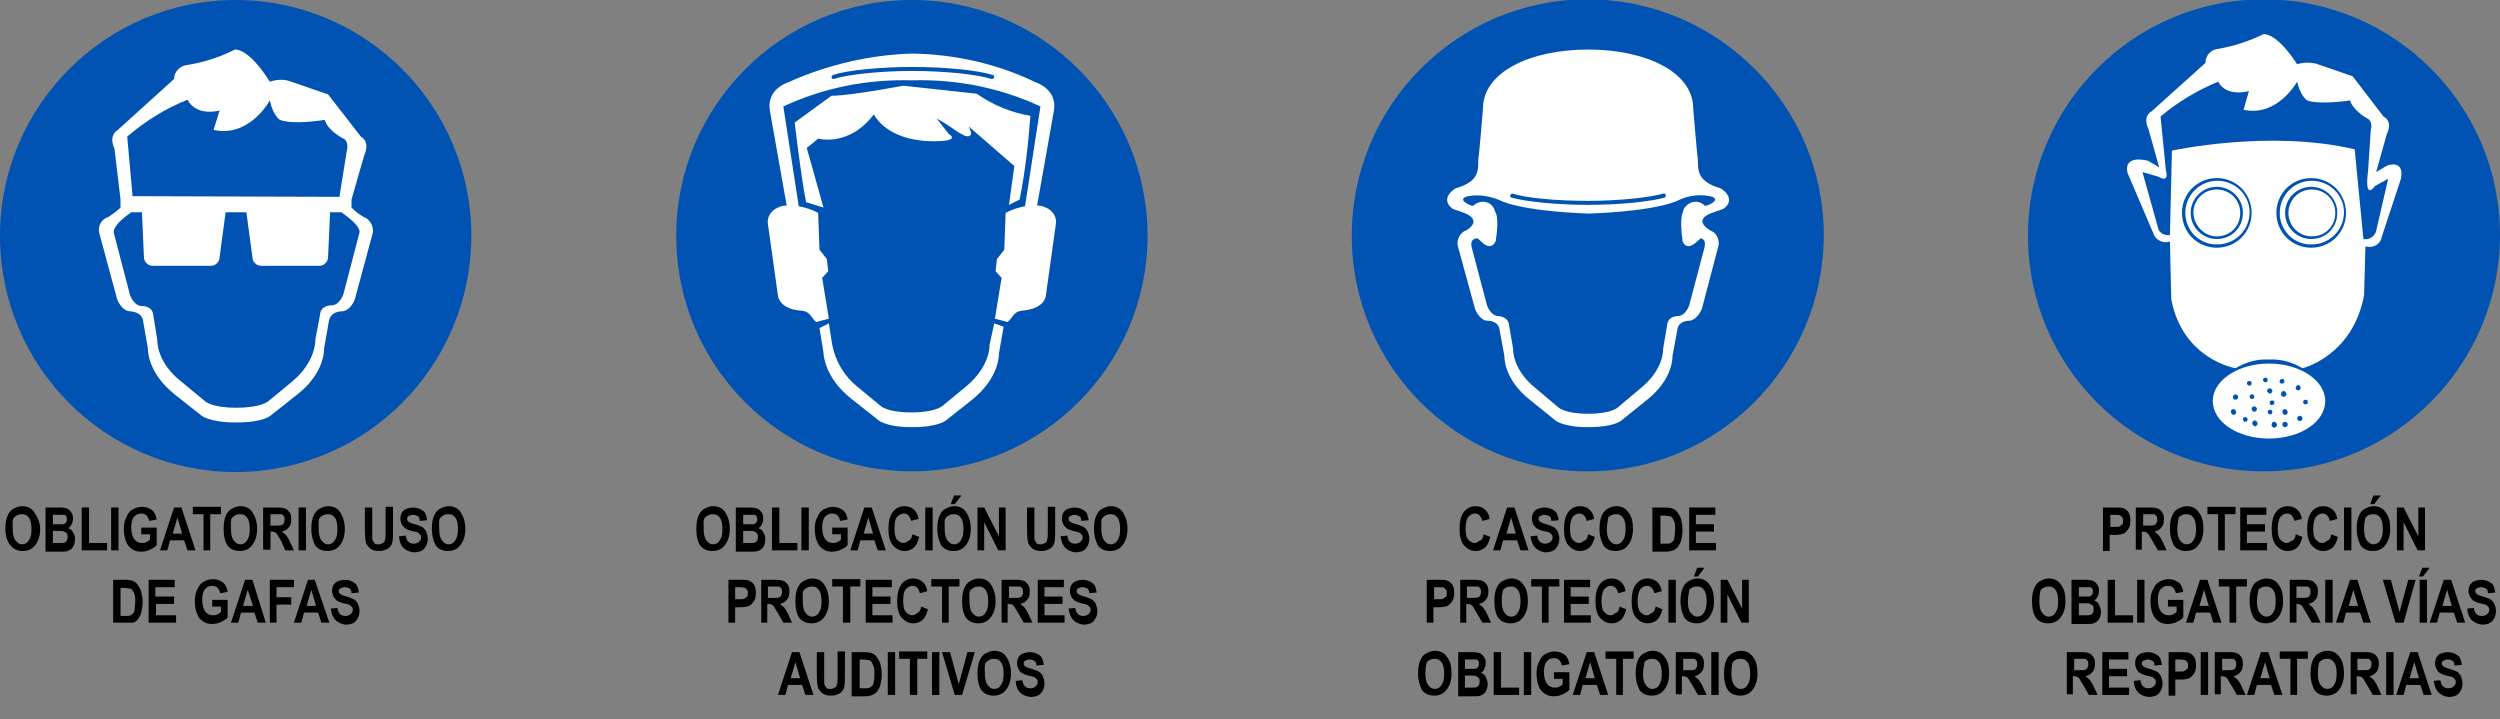 <?xml version="1.0" encoding="utf-8"?>
<!-- Generator: Adobe Illustrator 25.2.0, SVG Export Plug-In . SVG Version: 6.00 Build 0)  -->
<svg version="1.1" id="Capa_1" xmlns="http://www.w3.org/2000/svg" xmlns:xlink="http://www.w3.org/1999/xlink" x="0px" y="0px"
	 viewBox="0 0 373.4 107.4" style="enable-background:new 0 0 373.4 107.4;" xml:space="preserve">
<rect x="0" y="0" width="373.4" height="107.4" fill="#808080" stroke="none"/>
<style type="text/css">
	.st0{fill-rule:evenodd;clip-rule:evenodd;fill:#0053B2;}
	.st1{fill-rule:evenodd;clip-rule:evenodd;fill:#FFFFFF;}
	.st2{fill:#FFFFFF;}
</style>
<g id="Capa_2_1_">
	<g id="Capa_1-2">
		<path class="st0" d="M302.9,35.2c0-19.5,15.8-35.3,35.2-35.3c19.5,0,35.3,15.8,35.3,35.2s-15.8,35.3-35.2,35.3c0,0,0,0,0,0
			C318.7,70.5,302.9,54.7,302.9,35.2"/>
		<path class="st1" d="M324.1,35.1c-0.7,0.1-1.4-0.2-1.7-0.8l-2.4-8.6l2.4,0.7c1.7,1,1.1-0.9,1.1-0.9l-0.8-8.1
			c2.6-2.2,5.5-3.9,8.6-5.2c1.3,2.4,4.6,1.4,4.6,1.4l-0.8,2.8c5.1,1.1,8-4.2,8-4.2c0.5,2.2,1.5,2.8,1.5,2.8c1.9,0.7,6.4,0,6.4,0
			c0.5,1.6,2.6,2.7,2.6,2.7c0.9,0.5,0.5,1.7,0.5,1.7l-0.4,6.1c-0.6,4.7,1,2.3,1,2.3l2-1.1l-1.8,7.8c-0.2,0.8-1.1,1.4-1.9,1.2
			l-1.3-13.4c-12.8-3-27.3,0.2-27.3,0.2L324.1,35.1z M327.6,31.8c0-1.9,1.5-3.5,3.5-3.5c1.9,0,3.5,1.5,3.5,3.5s-1.5,3.5-3.5,3.5l0,0
			C329.2,35.3,327.7,33.7,327.6,31.8 M327.2,31.8c0-2.1,1.7-3.9,3.9-3.9c2.1,0,3.9,1.7,3.9,3.9s-1.7,3.9-3.9,3.9c0,0,0,0,0,0
			C329,35.7,327.2,34,327.2,31.8 M326.4,31.8c0-2.6,2.1-4.8,4.8-4.8c2.6,0,4.8,2.1,4.8,4.7s-2.1,4.8-4.8,4.8c0,0,0,0,0,0
			C328.5,36.6,326.4,34.4,326.4,31.8 M325.9,31.8c0-2.9,2.3-5.2,5.2-5.2c2.9,0,5.2,2.3,5.2,5.2c0,2.9-2.3,5.2-5.2,5.2
			S325.9,34.7,325.9,31.8C325.9,31.8,325.9,31.8,325.9,31.8 M341.8,31.8c0-1.9,1.5-3.5,3.5-3.5c1.9,0,3.5,1.5,3.5,3.5
			s-1.5,3.5-3.5,3.5l0,0C343.3,35.3,341.8,33.7,341.8,31.8 M341.3,31.8c0-2.1,1.7-3.9,3.9-3.9c2.1,0,3.9,1.7,3.9,3.9
			s-1.7,3.9-3.9,3.9c0,0,0,0,0,0C343.1,35.7,341.3,34,341.3,31.8 M340.5,31.8c0-2.6,2.1-4.8,4.8-4.8c2.6,0,4.8,2.1,4.8,4.7
			s-2.1,4.8-4.8,4.8c0,0,0,0,0,0C342.6,36.6,340.5,34.4,340.5,31.8 M340,31.8c0-2.9,2.3-5.2,5.2-5.2c2.9,0,5.2,2.3,5.2,5.2
			c0,2.9-2.3,5.2-5.2,5.2C342.3,37,340,34.7,340,31.8 M333.2,61.5c0-0.2,0.1-0.4,0.4-0.4c0,0,0,0,0,0c0.2,0,0.4,0.3,0.4,0.5
			c0,0.2-0.2,0.3-0.4,0.4C333.4,61.9,333.2,61.7,333.2,61.5 M338.7,61.5c0-0.2,0.2-0.3,0.4-0.3c0.2,0,0.3,0.2,0.3,0.4
			c0,0.2-0.2,0.3-0.4,0.3C338.9,61.9,338.7,61.7,338.7,61.5C338.7,61.5,338.7,61.5,338.7,61.5 M338,56.7c0-0.2,0.2-0.3,0.4-0.3
			c0.2,0,0.3,0.2,0.3,0.4c0,0.2-0.2,0.3-0.4,0.3C338.2,57.1,338,56.9,338,56.7C338,56.7,338,56.7,338,56.7 M340.7,58.8
			c0-0.2,0.2-0.4,0.4-0.4c0.2,0,0.4,0.3,0.4,0.5c0,0.2-0.2,0.3-0.4,0.4C340.8,59.2,340.6,59,340.7,58.8
			C340.7,58.8,340.7,58.8,340.7,58.8 M336.4,63.2c0-0.2,0.1-0.4,0.4-0.4c0.2,0,0.4,0.3,0.4,0.5c0,0.2-0.2,0.3-0.4,0.4
			C336.6,63.6,336.4,63.4,336.4,63.2C336.4,63.2,336.4,63.2,336.4,63.2 M335,62.6c0-0.2,0.2-0.3,0.4-0.3c0.2,0,0.3,0.2,0.3,0.4
			c0,0.2-0.2,0.3-0.4,0.3C335.2,63,335,62.8,335,62.6 M338.6,58.4c0-0.2,0.2-0.4,0.4-0.4c0.2,0,0.4,0.2,0.4,0.4s-0.2,0.4-0.4,0.4
			C338.8,58.7,338.6,58.5,338.6,58.4 M336.3,61.1c0-0.2,0.1-0.4,0.4-0.4c0,0,0,0,0,0c0.2,0,0.4,0.2,0.4,0.4c0,0.2-0.2,0.4-0.4,0.4
			l0,0C336.5,61.5,336.3,61.3,336.3,61.1C336.3,61.1,336.3,61.1,336.3,61.1 M344,60c0-0.2,0.2-0.3,0.4-0.3c0.2,0,0.3,0.2,0.3,0.4
			c0,0.2-0.2,0.3-0.4,0.3C344.1,60.4,344,60.2,344,60C344,60,344,60,344,60 M336,59.2c0-0.2,0.2-0.3,0.4-0.3c0.2,0,0.3,0.2,0.3,0.4
			c0,0.2-0.2,0.3-0.3,0.3C336.1,59.6,336,59.4,336,59.2 M339.3,63.4c0-0.2,0.1-0.4,0.4-0.4c0.2,0,0.4,0.3,0.4,0.5
			c0,0.2-0.2,0.3-0.4,0.4C339.4,63.8,339.2,63.6,339.3,63.4C339.3,63.4,339.3,63.4,339.3,63.4 M340.9,63.4c0-0.2,0.1-0.4,0.4-0.4
			c0,0,0,0,0,0c0.2,0,0.4,0.2,0.4,0.4c0,0.2-0.2,0.4-0.4,0.4C341,63.8,340.9,63.6,340.9,63.4C340.9,63.4,340.9,63.4,340.9,63.4
			 M340.9,61.5c0-0.2,0.1-0.4,0.4-0.4c0,0,0,0,0,0c0.2,0,0.4,0.3,0.4,0.5c0,0.2-0.2,0.3-0.4,0.4C341,61.9,340.9,61.7,340.9,61.5
			 M339,60.1c0-0.2,0.2-0.3,0.4-0.3c0.2,0,0.3,0.2,0.3,0.4c0,0.2-0.2,0.3-0.4,0.3C339.1,60.5,339,60.3,339,60.1
			C339,60.1,339,60.1,339,60.1 M343.1,62.5c0-0.2,0.2-0.4,0.4-0.4c0.2,0,0.4,0.2,0.4,0.4l0,0c0,0.2-0.2,0.4-0.4,0.4
			C343.3,62.9,343.1,62.7,343.1,62.5 M335.6,57.2c0-0.2,0.2-0.3,0.4-0.3c0.2,0,0.3,0.2,0.3,0.4c0,0.2-0.2,0.3-0.3,0.3
			C335.7,57.6,335.6,57.4,335.6,57.2C335.6,57.2,335.6,57.2,335.6,57.2 M333.5,59.3c0-0.2,0.2-0.4,0.4-0.4c0.2,0,0.4,0.2,0.4,0.4
			l0,0c0,0.2-0.2,0.4-0.4,0.4C333.6,59.7,333.5,59.5,333.5,59.3 M342.9,57.9c0-0.2,0.2-0.4,0.4-0.4c0.2,0.1,0.4,0.3,0.3,0.5
			c0,0.2-0.2,0.3-0.3,0.3C343,58.3,342.8,58.1,342.9,57.9 M340.5,56.9c0-0.2,0.2-0.3,0.4-0.3c0.2,0,0.3,0.2,0.3,0.4
			c0,0.2-0.2,0.3-0.4,0.3C340.6,57.3,340.4,57.1,340.5,56.9C340.4,56.9,340.4,56.9,340.5,56.9 M330.5,59.9c0-3.1,3.8-5.6,8.4-5.6
			s8.4,2.5,8.4,5.6s-3.7,5.6-8.4,5.6S330.5,63,330.5,59.9 M353.3,36.8c1,0.3,2.1-0.2,2.4-1.2c0,0,0-0.1,0-0.1l2.9-8.8
			c0,0,0.7-2.8-2-2l-1.7,1l1.6-5.7c0,0,1-1.8-0.5-2.6l-4.6-6l-5.5-1.9c-0.9-0.2-1.9-0.2-2.8,0.1c-3.1-4.8-5-4.5-5-4.5
			c-2.1,1-4.4,1.8-6.8,2.2c-1.1,0.1-1.9,1-1.9,2.1l-8,7.2c-1.5,0.8-0.5,2.7-0.5,2.7l1.6,5.7l-1.7-1c-4-0.9-3,1.9-3,1.9l3.8,8.9
			c0.3,1,1.4,1.6,2.4,1.3c0,0,0.1,0,0.1,0l0.2,8.6c1.7,9,9.6,10.3,9.6,10.3c1.5-0.9,3.2-1.4,5-1.3c1.8-0.1,3.5,0.4,5,1.3
			c0,0,7.5-1.8,9.2-10.9L353.3,36.8z"/>
		<path class="st0" d="M201.9,35.2c0-19.5,15.8-35.3,35.2-35.3s35.3,15.8,35.3,35.2s-15.8,35.3-35.2,35.3c0,0,0,0,0,0
			C217.7,70.5,201.9,54.7,201.9,35.2L201.9,35.2"/>
		<path class="st1" d="M237.2,63.8c-4,0-5-1.1-5-1.1l-3.6-2.9c-4.1-3.2-3.9-6.6-3.9-6.6l-0.7-3.8c-0.1-1.6-1.9-1.5-1.9-1.5
			c-1.2-0.1-1.8-1.8-1.8-1.8l-2.6-9.5c-0.1-0.9,0.4-1.9,1.3-2.2c2.6-1.6-0.3-2.6-0.3-2.6l-1.7-0.6c-2.1-1.5,0.3-3.1,0.5-3.1
			c3.4-1,3.3-2.6,3.3-4.3c0.1-0.3,0.7-7.6,0.7-7.6c0-5.4,7-8.8,15.7-8.8s15.7,3.4,15.7,8.8c0,0,0.6,7.3,0.7,7.6
			c0,1.6-0.1,3.3,3.3,4.3c0.2,0,2.6,1.6,0.5,3.1l-1.7,0.6c0,0-3,0.9-0.3,2.6c0.9,0.3,1.4,1.2,1.3,2.2l-2.5,9.5c0,0-0.6,1.6-1.8,1.8
			c0,0-1.8-0.1-1.9,1.5l-0.7,3.8c0,0,0.2,3.4-3.9,6.6l-3.6,2.9C242.2,62.8,241.2,63.8,237.2,63.8 M237.2,30.6
			c-4.7,0-9.4-0.5-11.5-1.1c-0.1,0-0.2-0.2-0.1-0.3c0-0.2,0.2-0.3,0.3-0.3c0,0,0,0,0,0c2.1,0.7,6.7,1.1,11.3,1.1s9.2-0.5,11.3-1.1
			c0.2,0,0.3,0.1,0.3,0.3c0,0,0,0,0,0c0,0.1-0.1,0.2-0.1,0.3C246.6,30.1,241.9,30.6,237.2,30.6 M254.6,36.9l-2.3,8.7
			c0,0-0.5,1.5-1.6,1.6c0,0-1.6-0.1-1.7,1.4l-0.6,3.5c0,0,0.2,3.1-3.5,6l-3.2,2.7c0,0-0.9,1-4.5,1s-4.5-1-4.5-1l-3.2-2.7
			c-3.7-2.9-3.5-6-3.5-6l-0.6-3.5c-0.1-1.4-1.7-1.4-1.7-1.4c-1.1-0.1-1.6-1.6-1.6-1.6l-2.3-8.7c-0.3-1.4,0.9-1.3,0.9-1.3l0.9,0.8
			c1.3,1,1.8-0.4,1.8-0.4c0.6-3.8-0.1-4.4-0.1-4.4c-0.2-1-1.2-1.7-2.3-1.4c-0.3,0.1-0.6,0.2-0.8,0.4c-0.2,0.4-1.1-0.2-1.1-0.2
			c-1.4-0.8,0.2-1.1,0.2-1.1c1.6-0.3,3.2,0,4.7,0.6c0,0,2.6,1.6,13.3,2c10.7-0.4,13.4-2,13.4-2c1.5-0.7,3.1-0.9,4.7-0.6
			c0,0,1.6,0.3,0.2,1.1c0,0-1,0.6-1.1,0.2c-0.8-0.7-2-0.6-2.7,0.2c-0.2,0.2-0.4,0.5-0.4,0.8c0,0-0.6,0.6-0.1,4.4
			c0,0,0.4,1.4,1.8,0.4l0.9-0.8C253.7,35.6,254.9,35.4,254.6,36.9"/>
		<path class="st0" d="M0,35.2C0,15.8,15.8,0,35.2,0s35.2,15.8,35.2,35.2S54.7,70.5,35.2,70.5S0,54.7,0,35.2C0,35.2,0,35.2,0,35.2"
			/>
		<path class="st2" d="M51,31.7h-1.7l-0.3,6.7c0,0.7-0.6,1.3-1.3,1.3H39c-0.7,0-1.3-0.6-1.3-1.3l-0.9-6.7h-3.1l-0.9,6.7
			c0,0.7-0.6,1.3-1.3,1.3h-8.7c-0.7,0-1.3-0.6-1.3-1.3l-0.3-6.7h-1.6c-1.1,0.8-2.8,2.1-2.6,3.1l2.4,9.2c0,0,0.5,1.6,1.7,1.7
			c0,0,1.7-0.1,1.8,1.4l0.6,3.7c0,0-0.2,3.3,3.7,6.3l3.4,2.8c0,0,0.9,1,4.7,1s4.8-1,4.8-1l3.4-2.8c3.8-3.1,3.6-6.4,3.6-6.4l0.7-3.7
			c0.1-1.5,1.8-1.4,1.8-1.4c1.2-0.1,1.7-1.7,1.7-1.7l2.4-9.2C53.8,33.8,52.1,32.5,51,31.7 M18,29.8l-0.9-7.6c0,0-1-1.9,0.5-2.8
			l8.4-7.6c0-1.1,0.9-2,2-2.1c2.5-0.4,4.9-1.2,7.1-2.3c0,0,2-0.3,5.2,4.8c0.9-0.3,2-0.4,2.9-0.1l5.8,2l4.9,6.3
			c1.5,0.9,0.5,2.8,0.5,2.8l-1.9,6.6v1.2c0.5,0.5,1.1,1,1.8,1.4c0.9,0.3,1.5,1.3,1.4,2.3l-2.7,10c0,0-0.6,1.7-1.9,1.8
			c0,0-1.8-0.1-2,1.6l-0.7,4c0,0,0.2,3.6-4.1,6.9l-3.8,3c0,0-1,1.1-5.2,1.1S30,62,30,62l-3.8-3c-4.3-3.4-4.1-6.9-4.1-6.9l-0.7-4
			c-0.1-1.6-2-1.6-2-1.6c-1.3-0.1-1.9-1.8-1.9-1.8l-2.7-10c-0.2-1,0.4-2,1.4-2.3c0.6-0.4,1.2-0.8,1.8-1.4V29.8z M50.7,29.4l1.1-6.9
			c0,0,0.4-1.3-0.5-1.8c0,0-2.3-1.1-2.8-2.8c0,0-4.7,0.8-6.7,0c0,0-1-0.6-1.5-2.9c0,0-3,5.6-8.4,4.4l0.9-2.9c0,0-3.4,1-4.8-1.6
			c-3.3,1.3-6.3,3.2-9,5.5l0.8,8.9L50.7,29.4z"/>
		<path class="st0" d="M101,35.2C101,15.8,116.8,0,136.2,0s35.2,15.8,35.2,35.2s-15.8,35.2-35.2,35.2S101,54.7,101,35.2L101,35.2"/>
		<path class="st1" d="M136.3,10c4.9,0,9.8,0.5,12,1.2c0.1,0,0.2,0.2,0.2,0.3c0,0.2-0.2,0.3-0.4,0.3c-2.2-0.7-7-1.2-11.8-1.2
			s-9.6,0.5-11.8,1.2c-0.2,0-0.3-0.1-0.3-0.3c0-0.1,0.1-0.2,0.2-0.3C126.5,10.5,131.4,10,136.3,10 M150,37.3l0.2-5.5
			c0.9-0.5,1.9-0.8,2.9-1l2.3-14.9c-6-2.8-12.6-4.1-19.2-3.9c-6.6-0.2-13.2,1.1-19.2,3.9l2.3,14.9c1,0.2,2,0.5,2.9,1l0.2,5.5
			l1.1,1.4l0.2,1.8l-0.9,1l1,6.1l-1.9,0.5c-0.8-0.7-0.9-1.6-2.2-1.7c-3.3-0.2-3.5-2.2-3.5-2.2l-1.5-10.7c-0.2-1.1,0.5-2.1,1.5-2.5
			c0.4-0.2,0.8-0.3,1.3-0.3l-2.5-14.1c-0.6-3.3,2.7-4.3,2.7-4.3c5.8-2.6,12.1-4.1,18.5-4.3c6.4,0.1,12.7,1.5,18.5,4.3
			c0,0,3.3,1,2.7,4.3l-2.5,14.1c0.5,0,0.9,0.1,1.3,0.3c1,0.4,1.7,1.4,1.5,2.5l-1.5,10.7c0,0-0.1,1.9-3.5,2.2c-1.3,0.1-1.4,1-2.2,1.7
			l-1.9-0.5l1-6.1l-0.9-1l0.2-1.8L150,37.3z M149.9,48.8l-0.7,4c0,0,0.2,3.5-4,6.9l-3.8,3c0,0-1,1.1-5.2,1.1s-5.2-1.2-5.2-1.2
			l-3.8-3c-4.2-3.3-4.2-6.9-4.2-6.9l-0.6-3.7l1.4-0.7l0.5,3.2c0.5,2.5,1.8,4.7,3.8,6.3l3.4,2.8c0,0,0.9,1,4.6,1s4.7-1,4.7-1l3.4-2.8
			c3.8-3.1,3.6-6.3,3.6-6.3l0.7-3.2L149.9,48.8z M144.7,18.9c0.2,0.5,0.6,1.2,0.1,1.4c-0.8,0.4-2.6-1.4-4.9-2.6l1.8,2.3
			c0.7,0.4,1.1,1.1-2.2,1.1c-4.3,0-7.5-1.5-9-4c-3.7,4.9-8.3,3.6-8.3,3.6l-1.7,1.4l2.5,8.9l-2.6-0.8c-0.8-4-1.7-11.9-1.7-11.9l5.5-4
			c2.9,0,10.7-1.5,10.7-1.5l11,1.2c2.4,1.7,5.1,2.8,8,3.3c-0.3,4.2-0.8,8.4-1.6,12.5l-1.6,0.8l0.8-5.8L144.7,18.9z"/>
	</g>
</g>
<g>
	<path d="M0.8,79c0-0.8,0.1-1.4,0.3-1.9c0.2-0.5,0.5-0.9,0.9-1.1s0.8-0.4,1.3-0.4c0.8,0,1.4,0.3,1.8,0.9S6,77.9,6,79
		c0,1.1-0.3,1.9-0.8,2.5c-0.4,0.5-1,0.8-1.8,0.8c-0.8,0-1.4-0.3-1.8-0.8C1.1,80.9,0.8,80.1,0.8,79z M1.9,79c0,0.7,0.1,1.3,0.4,1.7
		c0.3,0.4,0.6,0.6,1,0.6c0.4,0,0.8-0.2,1-0.6c0.3-0.4,0.4-0.9,0.4-1.7c0-0.7-0.1-1.3-0.4-1.7s-0.6-0.5-1.1-0.5
		c-0.4,0-0.8,0.2-1.1,0.5S1.9,78.2,1.9,79z"/>
	<path d="M6.8,75.8h2.1c0.6,0,1,0.1,1.2,0.2c0.2,0.1,0.4,0.3,0.6,0.6c0.2,0.3,0.2,0.6,0.2,0.9c0,0.3-0.1,0.6-0.2,0.8
		c-0.1,0.3-0.3,0.4-0.5,0.6c0.3,0.1,0.6,0.3,0.7,0.6c0.2,0.3,0.3,0.6,0.3,1c0,0.5-0.1,0.9-0.3,1.2c-0.2,0.3-0.5,0.5-0.8,0.6
		c-0.2,0.1-0.7,0.1-1.5,0.1H6.8V75.8z M7.9,76.8v1.5h0.7c0.4,0,0.7,0,0.8,0c0.2,0,0.3-0.1,0.4-0.2c0.1-0.1,0.2-0.3,0.2-0.5
		c0-0.2,0-0.3-0.1-0.5c-0.1-0.1-0.2-0.2-0.3-0.2c-0.1,0-0.5,0-1,0H7.9z M7.9,79.4v1.7h1c0.4,0,0.7,0,0.8-0.1c0.1,0,0.2-0.1,0.3-0.3
		s0.1-0.3,0.1-0.5c0-0.2,0-0.4-0.1-0.5c-0.1-0.1-0.2-0.2-0.4-0.3c-0.1-0.1-0.5-0.1-0.9-0.1H7.9z"/>
	<path d="M12.2,82.2v-6.4h1.1v5.3h2.7v1.1H12.2z"/>
	<path d="M16.6,82.2v-6.4h1.1v6.4H16.6z"/>
	<path d="M21.1,79.9v-1.1h2.3v2.6c-0.2,0.3-0.6,0.5-1,0.7s-0.9,0.3-1.3,0.3c-0.5,0-1-0.1-1.4-0.4c-0.4-0.3-0.7-0.6-0.9-1.2
		c-0.2-0.5-0.3-1.1-0.3-1.8c0-0.7,0.1-1.3,0.4-1.8c0.2-0.5,0.5-0.9,0.9-1.1s0.8-0.4,1.4-0.4c0.6,0,1.1,0.2,1.5,0.5
		c0.4,0.3,0.6,0.8,0.7,1.4l-1.1,0.2c-0.1-0.3-0.2-0.6-0.4-0.8s-0.5-0.3-0.8-0.3c-0.5,0-0.8,0.2-1.1,0.5c-0.3,0.4-0.4,0.9-0.4,1.6
		c0,0.8,0.2,1.4,0.5,1.8c0.3,0.3,0.6,0.5,1.1,0.5c0.2,0,0.4,0,0.6-0.1c0.2-0.1,0.4-0.2,0.6-0.4v-0.8H21.1z"/>
	<path d="M29.2,82.2H28l-0.5-1.5h-2.1L25,82.2h-1.1l2.1-6.4h1.1L29.2,82.2z M27.2,79.7l-0.7-2.4l-0.7,2.4H27.2z"/>
	<path d="M30.4,82.2v-5.4h-1.6v-1.1H33v1.1h-1.6v5.4H30.4z"/>
	<path d="M33.4,79c0-0.8,0.1-1.4,0.3-1.9c0.2-0.5,0.5-0.9,0.9-1.1s0.8-0.4,1.3-0.4c0.8,0,1.4,0.3,1.8,0.9s0.7,1.4,0.7,2.5
		c0,1.1-0.3,1.9-0.8,2.5c-0.4,0.5-1,0.8-1.8,0.8c-0.8,0-1.4-0.3-1.8-0.8C33.6,80.9,33.4,80.1,33.4,79z M34.5,79
		c0,0.7,0.1,1.3,0.4,1.7c0.3,0.4,0.6,0.6,1,0.6c0.4,0,0.8-0.2,1-0.6c0.3-0.4,0.4-0.9,0.4-1.7c0-0.7-0.1-1.3-0.4-1.7
		s-0.6-0.5-1.1-0.5c-0.4,0-0.8,0.2-1.1,0.5S34.5,78.2,34.5,79z"/>
	<path d="M39.3,82.2v-6.4h2.2c0.6,0,1,0.1,1.2,0.2c0.2,0.1,0.4,0.3,0.6,0.6c0.2,0.3,0.2,0.6,0.2,1c0,0.5-0.1,0.9-0.4,1.2
		c-0.2,0.3-0.6,0.5-1,0.6c0.2,0.2,0.4,0.3,0.6,0.5c0.1,0.2,0.4,0.5,0.6,1l0.6,1.3h-1.3L42,80.8c-0.3-0.5-0.5-0.8-0.6-1
		c-0.1-0.1-0.2-0.2-0.3-0.3c-0.1,0-0.3-0.1-0.5-0.1h-0.2v2.7H39.3z M40.4,78.5h0.8c0.5,0,0.8,0,0.9-0.1c0.1,0,0.2-0.1,0.3-0.3
		s0.1-0.3,0.1-0.5c0-0.2,0-0.4-0.1-0.5c-0.1-0.1-0.2-0.2-0.3-0.3c-0.1,0-0.4,0-0.9,0h-0.8V78.5z"/>
	<path d="M44.6,82.2v-6.4h1.1v6.4H44.6z"/>
	<path d="M46.5,79c0-0.8,0.1-1.4,0.3-1.9c0.2-0.5,0.5-0.9,0.9-1.1s0.8-0.4,1.3-0.4c0.8,0,1.4,0.3,1.8,0.9s0.7,1.4,0.7,2.5
		c0,1.1-0.3,1.9-0.8,2.5c-0.4,0.5-1,0.8-1.8,0.8c-0.8,0-1.4-0.3-1.8-0.8C46.8,80.9,46.5,80.1,46.5,79z M47.6,79
		c0,0.7,0.1,1.3,0.4,1.7c0.3,0.4,0.6,0.6,1,0.6c0.4,0,0.8-0.2,1-0.6c0.3-0.4,0.4-0.9,0.4-1.7c0-0.7-0.1-1.3-0.4-1.7
		s-0.6-0.5-1.1-0.5c-0.4,0-0.8,0.2-1.1,0.5S47.6,78.2,47.6,79z"/>
	<path d="M54.5,75.8h1.1v3.5c0,0.5,0,0.9,0,1.1c0,0.3,0.2,0.5,0.3,0.7s0.4,0.2,0.7,0.2c0.2,0,0.4-0.1,0.6-0.2
		c0.2-0.1,0.3-0.3,0.3-0.5c0.1-0.2,0.1-0.6,0.1-1.3v-3.6h1.1v3.4c0,0.9,0,1.5-0.1,1.9c-0.1,0.4-0.3,0.7-0.6,0.9
		c-0.3,0.2-0.8,0.4-1.3,0.4c-0.6,0-1-0.1-1.3-0.3c-0.3-0.2-0.5-0.5-0.7-0.8c-0.1-0.4-0.2-1-0.2-2V75.8z"/>
	<path d="M59.6,80.1l1-0.1c0.1,0.8,0.5,1.2,1.2,1.2c0.3,0,0.6-0.1,0.8-0.3c0.2-0.2,0.3-0.4,0.3-0.6c0-0.1,0-0.3-0.1-0.4
		s-0.2-0.2-0.3-0.3c-0.1-0.1-0.5-0.2-1-0.3c-0.5-0.1-0.8-0.3-1-0.4c-0.2-0.2-0.4-0.4-0.5-0.6c-0.1-0.3-0.2-0.5-0.2-0.8
		c0-0.4,0.1-0.7,0.2-0.9c0.2-0.3,0.4-0.5,0.7-0.6s0.6-0.2,1-0.2c0.6,0,1.1,0.2,1.5,0.5s0.5,0.8,0.6,1.4l-1.1,0.1
		c0-0.3-0.1-0.6-0.3-0.7s-0.4-0.2-0.7-0.2s-0.5,0.1-0.7,0.2c-0.2,0.1-0.2,0.3-0.2,0.4c0,0.2,0.1,0.3,0.2,0.4c0.1,0.1,0.5,0.3,1,0.4
		c0.5,0.2,0.9,0.3,1.2,0.5c0.2,0.2,0.4,0.4,0.5,0.7c0.1,0.3,0.2,0.6,0.2,1c0,0.6-0.2,1-0.5,1.4s-0.9,0.6-1.6,0.6
		C60.4,82.3,59.7,81.6,59.6,80.1z"/>
	<path d="M64.5,79c0-0.8,0.1-1.4,0.3-1.9c0.2-0.5,0.5-0.9,0.9-1.1s0.8-0.4,1.3-0.4c0.8,0,1.4,0.3,1.8,0.9s0.7,1.4,0.7,2.5
		c0,1.1-0.3,1.9-0.8,2.5c-0.4,0.5-1,0.8-1.8,0.8c-0.8,0-1.4-0.3-1.8-0.8C64.8,80.9,64.5,80.1,64.5,79z M65.6,79
		c0,0.7,0.1,1.3,0.4,1.7c0.3,0.4,0.6,0.6,1,0.6c0.4,0,0.8-0.2,1-0.6c0.3-0.4,0.4-0.9,0.4-1.7c0-0.7-0.1-1.3-0.4-1.7
		s-0.6-0.5-1.1-0.5c-0.4,0-0.8,0.2-1.1,0.5S65.6,78.2,65.6,79z"/>
	<path d="M16.9,86.6h1.9c0.5,0,0.9,0.1,1.1,0.2c0.3,0.1,0.5,0.3,0.7,0.6c0.2,0.3,0.4,0.6,0.5,1s0.2,0.9,0.2,1.6c0,0.6-0.1,1-0.2,1.5
		c-0.1,0.4-0.3,0.7-0.5,1c-0.2,0.2-0.4,0.4-0.7,0.5C19.7,93,19.3,93,18.9,93h-2V86.6z M18,87.7v4.3h0.8c0.3,0,0.6,0,0.7-0.1
		c0.2-0.1,0.3-0.2,0.4-0.3c0.1-0.1,0.2-0.3,0.2-0.6s0.1-0.7,0.1-1.1c0-0.5,0-0.9-0.1-1.1c-0.1-0.3-0.2-0.5-0.3-0.6
		c-0.1-0.2-0.3-0.3-0.5-0.3c-0.1,0-0.4-0.1-0.9-0.1H18z"/>
	<path d="M22.2,93v-6.4h3.9v1.1h-2.9v1.4H26v1.1h-2.7v1.7h3V93H22.2z"/>
	<path d="M31.7,90.7v-1.1H34v2.6c-0.2,0.3-0.6,0.5-1,0.7s-0.9,0.3-1.3,0.3c-0.5,0-1-0.1-1.4-0.4c-0.4-0.3-0.7-0.6-0.9-1.2
		c-0.2-0.5-0.3-1.1-0.3-1.8c0-0.7,0.1-1.3,0.4-1.8c0.2-0.5,0.5-0.9,0.9-1.1s0.8-0.4,1.4-0.4c0.6,0,1.1,0.2,1.5,0.5
		c0.4,0.3,0.6,0.8,0.7,1.4l-1.1,0.2c-0.1-0.3-0.2-0.6-0.4-0.8s-0.5-0.3-0.8-0.3c-0.5,0-0.8,0.2-1.1,0.5c-0.3,0.4-0.4,0.9-0.4,1.6
		c0,0.8,0.2,1.4,0.5,1.8c0.3,0.3,0.6,0.5,1.1,0.5c0.2,0,0.4,0,0.6-0.1c0.2-0.1,0.4-0.2,0.6-0.4v-0.8H31.7z"/>
	<path d="M39.7,93h-1.2l-0.5-1.5H36L35.6,93h-1.1l2.1-6.4h1.1L39.7,93z M37.8,90.5L37,88.1l-0.7,2.4H37.8z"/>
	<path d="M40.3,93v-6.4h3.6v1.1h-2.6v1.5h2.2v1.1h-2.2V93H40.3z"/>
	<path d="M49.2,93H48l-0.5-1.5h-2.1L45,93h-1.1l2.1-6.4H47L49.2,93z M47.2,90.5l-0.7-2.4l-0.7,2.4H47.2z"/>
	<path d="M49.4,90.9l1-0.1c0.1,0.8,0.5,1.2,1.2,1.2c0.3,0,0.6-0.1,0.8-0.3c0.2-0.2,0.3-0.4,0.3-0.6c0-0.1,0-0.3-0.1-0.4
		s-0.2-0.2-0.3-0.3c-0.1-0.1-0.5-0.2-1-0.3c-0.5-0.1-0.8-0.3-1-0.4c-0.2-0.2-0.4-0.4-0.5-0.6c-0.1-0.3-0.2-0.5-0.2-0.8
		c0-0.4,0.1-0.7,0.2-0.9c0.2-0.3,0.4-0.5,0.7-0.6s0.6-0.2,1-0.2c0.6,0,1.1,0.2,1.5,0.5s0.5,0.8,0.6,1.4l-1.1,0.1
		c0-0.3-0.1-0.6-0.3-0.7s-0.4-0.2-0.7-0.2s-0.5,0.1-0.7,0.2c-0.2,0.1-0.2,0.3-0.2,0.4c0,0.2,0.1,0.3,0.2,0.4c0.1,0.1,0.5,0.3,1,0.4
		c0.5,0.2,0.9,0.3,1.2,0.5c0.2,0.2,0.4,0.4,0.5,0.7c0.1,0.3,0.2,0.6,0.2,1c0,0.6-0.2,1-0.5,1.4s-0.9,0.6-1.6,0.6
		C50.3,93.1,49.6,92.4,49.4,90.9z"/>
</g>
<g>
	<path d="M104,79c0-0.8,0.1-1.4,0.3-1.9c0.2-0.5,0.5-0.9,0.9-1.1s0.8-0.4,1.3-0.4c0.8,0,1.4,0.3,1.8,0.9s0.7,1.4,0.7,2.5
		c0,1.1-0.3,1.9-0.8,2.5c-0.4,0.5-1,0.8-1.8,0.8c-0.8,0-1.4-0.3-1.8-0.8C104.2,80.9,104,80.1,104,79z M105.1,79
		c0,0.7,0.1,1.3,0.4,1.7c0.3,0.4,0.6,0.6,1,0.6c0.4,0,0.8-0.2,1-0.6c0.3-0.4,0.4-0.9,0.4-1.7c0-0.7-0.1-1.3-0.4-1.7
		s-0.6-0.5-1.1-0.5c-0.4,0-0.8,0.2-1.1,0.5S105.1,78.2,105.1,79z"/>
	<path d="M109.9,75.8h2.1c0.6,0,1,0.1,1.2,0.2c0.2,0.1,0.4,0.3,0.6,0.6c0.2,0.3,0.2,0.6,0.2,0.9c0,0.3-0.1,0.6-0.2,0.8
		c-0.1,0.3-0.3,0.4-0.5,0.6c0.3,0.1,0.6,0.3,0.7,0.6c0.2,0.3,0.3,0.6,0.3,1c0,0.5-0.1,0.9-0.3,1.2c-0.2,0.3-0.5,0.5-0.8,0.6
		c-0.2,0.1-0.7,0.1-1.5,0.1h-1.8V75.8z M111,76.8v1.5h0.7c0.4,0,0.7,0,0.8,0c0.2,0,0.3-0.1,0.4-0.2c0.1-0.1,0.2-0.3,0.2-0.5
		c0-0.2,0-0.3-0.1-0.5c-0.1-0.1-0.2-0.2-0.3-0.2c-0.1,0-0.5,0-1,0H111z M111,79.4v1.7h1c0.4,0,0.7,0,0.8-0.1c0.1,0,0.2-0.1,0.3-0.3
		s0.1-0.3,0.1-0.5c0-0.2,0-0.4-0.1-0.5c-0.1-0.1-0.2-0.2-0.4-0.3c-0.1-0.1-0.5-0.1-0.9-0.1H111z"/>
	<path d="M115.3,82.2v-6.4h1.1v5.3h2.7v1.1H115.3z"/>
	<path d="M119.7,82.2v-6.4h1.1v6.4H119.7z"/>
	<path d="M124.3,79.9v-1.1h2.3v2.6c-0.2,0.3-0.6,0.5-1,0.7s-0.9,0.3-1.3,0.3c-0.5,0-1-0.1-1.4-0.4c-0.4-0.3-0.7-0.6-0.9-1.2
		c-0.2-0.5-0.3-1.1-0.3-1.8c0-0.7,0.1-1.3,0.4-1.8c0.2-0.5,0.5-0.9,0.9-1.1s0.8-0.4,1.4-0.4c0.6,0,1.1,0.2,1.5,0.5
		c0.4,0.3,0.6,0.8,0.7,1.4l-1.1,0.2c-0.1-0.3-0.2-0.6-0.4-0.8s-0.5-0.3-0.8-0.3c-0.5,0-0.8,0.2-1.1,0.5c-0.3,0.4-0.4,0.9-0.4,1.6
		c0,0.8,0.2,1.4,0.5,1.8c0.3,0.3,0.6,0.5,1.1,0.5c0.2,0,0.4,0,0.6-0.1c0.2-0.1,0.4-0.2,0.6-0.4v-0.8H124.3z"/>
	<path d="M132.3,82.2h-1.2l-0.5-1.5h-2.1l-0.4,1.5H127l2.1-6.4h1.1L132.3,82.2z M130.4,79.7l-0.7-2.4l-0.7,2.4H130.4z"/>
	<path d="M136.3,79.8l1,0.4c-0.2,0.7-0.4,1.2-0.8,1.6c-0.4,0.3-0.8,0.5-1.4,0.5c-0.7,0-1.2-0.3-1.7-0.8c-0.5-0.6-0.7-1.4-0.7-2.5
		c0-1.1,0.2-2,0.7-2.6c0.4-0.5,1-0.8,1.7-0.8c0.6,0,1.1,0.2,1.5,0.6c0.3,0.3,0.5,0.7,0.6,1.3l-1.1,0.3c-0.1-0.3-0.2-0.6-0.4-0.8
		c-0.2-0.2-0.4-0.3-0.7-0.3c-0.4,0-0.7,0.2-1,0.5s-0.4,0.9-0.4,1.7c0,0.8,0.1,1.4,0.4,1.7s0.6,0.5,0.9,0.5c0.3,0,0.5-0.1,0.7-0.3
		C136,80.7,136.2,80.3,136.3,79.8z"/>
	<path d="M138.2,82.2v-6.4h1.1v6.4H138.2z"/>
	<path d="M140,79c0-0.8,0.1-1.4,0.3-1.9c0.2-0.5,0.5-0.9,0.9-1.1s0.8-0.4,1.3-0.4c0.8,0,1.4,0.3,1.8,0.9s0.7,1.4,0.7,2.5
		c0,1.1-0.3,1.9-0.8,2.5c-0.4,0.5-1,0.8-1.8,0.8c-0.8,0-1.4-0.3-1.8-0.8C140.3,80.9,140,80.1,140,79z M141.1,79
		c0,0.7,0.1,1.3,0.4,1.7c0.3,0.4,0.6,0.6,1,0.6c0.4,0,0.8-0.2,1-0.6c0.3-0.4,0.4-0.9,0.4-1.7c0-0.7-0.1-1.3-0.4-1.7
		s-0.6-0.5-1.1-0.5c-0.4,0-0.8,0.2-1.1,0.5S141.1,78.2,141.1,79z M142,75.3l0.5-1.3h1.1l-1,1.3H142z"/>
	<path d="M146,82.2v-6.4h1l2.2,4.3v-4.3h1v6.4h-1.1L147,78v4.2H146z"/>
	<path d="M153.4,75.8h1.1v3.5c0,0.5,0,0.9,0,1.1c0,0.3,0.2,0.5,0.3,0.7s0.4,0.2,0.7,0.2c0.2,0,0.4-0.1,0.6-0.2
		c0.2-0.1,0.3-0.3,0.3-0.5c0.1-0.2,0.1-0.6,0.1-1.3v-3.6h1.1v3.4c0,0.9,0,1.5-0.1,1.9c-0.1,0.4-0.3,0.7-0.6,0.9
		c-0.3,0.2-0.8,0.4-1.3,0.4c-0.6,0-1-0.1-1.3-0.3c-0.3-0.2-0.5-0.5-0.7-0.8c-0.1-0.4-0.2-1-0.2-2V75.8z"/>
	<path d="M158.4,80.1l1-0.1c0.1,0.8,0.5,1.2,1.2,1.2c0.3,0,0.6-0.1,0.8-0.3c0.2-0.2,0.3-0.4,0.3-0.6c0-0.1,0-0.3-0.1-0.4
		s-0.2-0.2-0.3-0.3c-0.1-0.1-0.5-0.2-1-0.3c-0.5-0.1-0.8-0.3-1-0.4c-0.2-0.2-0.4-0.4-0.5-0.6c-0.1-0.3-0.2-0.5-0.2-0.8
		c0-0.4,0.1-0.7,0.2-0.9c0.2-0.3,0.4-0.5,0.7-0.6s0.6-0.2,1-0.2c0.6,0,1.1,0.2,1.5,0.5s0.5,0.8,0.6,1.4l-1.1,0.1
		c0-0.3-0.1-0.6-0.3-0.7s-0.4-0.2-0.7-0.2s-0.5,0.1-0.7,0.2c-0.2,0.1-0.2,0.3-0.2,0.4c0,0.2,0.1,0.3,0.2,0.4c0.1,0.1,0.5,0.3,1,0.4
		c0.5,0.2,0.9,0.3,1.2,0.5c0.2,0.2,0.4,0.4,0.5,0.7c0.1,0.3,0.2,0.6,0.2,1c0,0.6-0.2,1-0.5,1.4s-0.9,0.6-1.6,0.6
		C159.3,82.3,158.6,81.6,158.4,80.1z"/>
	<path d="M163.4,79c0-0.8,0.1-1.4,0.3-1.9c0.2-0.5,0.5-0.9,0.9-1.1s0.8-0.4,1.3-0.4c0.8,0,1.4,0.3,1.8,0.9s0.7,1.4,0.7,2.5
		c0,1.1-0.3,1.9-0.8,2.5c-0.4,0.5-1,0.8-1.8,0.8c-0.8,0-1.4-0.3-1.8-0.8C163.7,80.9,163.4,80.1,163.4,79z M164.5,79
		c0,0.7,0.1,1.3,0.4,1.7c0.3,0.4,0.6,0.6,1,0.6c0.4,0,0.8-0.2,1-0.6c0.3-0.4,0.4-0.9,0.4-1.7c0-0.7-0.1-1.3-0.4-1.7
		s-0.6-0.5-1.1-0.5c-0.4,0-0.8,0.2-1.1,0.5S164.5,78.2,164.5,79z"/>
	<path d="M108.8,93v-6.4h1.7c0.6,0,1.1,0,1.3,0.1c0.3,0.1,0.6,0.3,0.8,0.6c0.2,0.3,0.3,0.7,0.3,1.3c0,0.5-0.1,0.9-0.3,1.2
		c-0.2,0.3-0.4,0.5-0.7,0.7c-0.3,0.1-0.7,0.2-1.4,0.2h-0.7V93H108.8z M109.8,87.7v1.8h0.6c0.4,0,0.7,0,0.8-0.1s0.3-0.2,0.4-0.3
		c0.1-0.1,0.1-0.3,0.1-0.5c0-0.2,0-0.4-0.1-0.5c-0.1-0.1-0.2-0.2-0.3-0.3c-0.1,0-0.4-0.1-0.9-0.1H109.8z"/>
	<path d="M113.7,93v-6.4h2.2c0.6,0,1,0.1,1.2,0.2c0.2,0.1,0.4,0.3,0.6,0.6c0.2,0.3,0.2,0.6,0.2,1c0,0.5-0.1,0.9-0.4,1.2
		c-0.2,0.3-0.6,0.5-1,0.6c0.2,0.2,0.4,0.3,0.6,0.5c0.1,0.2,0.4,0.5,0.6,1l0.6,1.3h-1.3l-0.8-1.4c-0.3-0.5-0.5-0.8-0.6-1
		c-0.1-0.1-0.2-0.2-0.3-0.3c-0.1,0-0.3-0.1-0.5-0.1h-0.2V93H113.7z M114.7,89.3h0.8c0.5,0,0.8,0,0.9-0.1c0.1,0,0.2-0.1,0.3-0.3
		s0.1-0.3,0.1-0.5c0-0.2,0-0.4-0.1-0.5c-0.1-0.1-0.2-0.2-0.3-0.3c-0.1,0-0.4,0-0.9,0h-0.8V89.3z"/>
	<path d="M118.8,89.8c0-0.8,0.1-1.4,0.3-1.9c0.2-0.5,0.5-0.9,0.9-1.1s0.8-0.4,1.3-0.4c0.8,0,1.4,0.3,1.8,0.9s0.7,1.4,0.7,2.5
		c0,1.1-0.3,1.9-0.8,2.5c-0.4,0.5-1,0.8-1.8,0.8c-0.8,0-1.4-0.3-1.8-0.8C119,91.7,118.8,90.9,118.8,89.8z M119.9,89.8
		c0,0.7,0.1,1.3,0.4,1.7c0.3,0.4,0.6,0.6,1,0.6c0.4,0,0.8-0.2,1-0.6c0.3-0.4,0.4-0.9,0.4-1.7c0-0.7-0.1-1.3-0.4-1.7
		s-0.6-0.5-1.1-0.5c-0.4,0-0.8,0.2-1.1,0.5S119.9,89,119.9,89.8z"/>
	<path d="M125.9,93v-5.4h-1.6v-1.1h4.2v1.1H127V93H125.9z"/>
	<path d="M129.3,93v-6.4h3.9v1.1h-2.9v1.4h2.7v1.1h-2.7v1.7h3V93H129.3z"/>
	<path d="M137.6,90.6l1,0.4c-0.2,0.7-0.4,1.2-0.8,1.6c-0.4,0.3-0.8,0.5-1.4,0.5c-0.7,0-1.2-0.3-1.7-0.8c-0.5-0.6-0.7-1.4-0.7-2.5
		c0-1.1,0.2-2,0.7-2.6c0.4-0.5,1-0.8,1.7-0.8c0.6,0,1.1,0.2,1.5,0.6c0.3,0.3,0.5,0.7,0.6,1.3l-1.1,0.3c-0.1-0.3-0.2-0.6-0.4-0.8
		c-0.2-0.2-0.4-0.3-0.7-0.3c-0.4,0-0.7,0.2-1,0.5s-0.4,0.9-0.4,1.7c0,0.8,0.1,1.4,0.4,1.7s0.6,0.5,0.9,0.5c0.3,0,0.5-0.1,0.7-0.3
		C137.3,91.5,137.5,91.1,137.6,90.6z"/>
	<path d="M140.7,93v-5.4h-1.6v-1.1h4.2v1.1h-1.6V93H140.7z"/>
	<path d="M143.7,89.8c0-0.8,0.1-1.4,0.3-1.9c0.2-0.5,0.5-0.9,0.9-1.1s0.8-0.4,1.3-0.4c0.8,0,1.4,0.3,1.8,0.9s0.7,1.4,0.7,2.5
		c0,1.1-0.3,1.9-0.8,2.5c-0.4,0.5-1,0.8-1.8,0.8c-0.8,0-1.4-0.3-1.8-0.8C143.9,91.7,143.7,90.9,143.7,89.8z M144.8,89.8
		c0,0.7,0.1,1.3,0.4,1.7c0.3,0.4,0.6,0.6,1,0.6c0.4,0,0.8-0.2,1-0.6c0.3-0.4,0.4-0.9,0.4-1.7c0-0.7-0.1-1.3-0.4-1.7
		s-0.6-0.5-1.1-0.5c-0.4,0-0.8,0.2-1.1,0.5S144.8,89,144.8,89.8z"/>
	<path d="M149.6,93v-6.4h2.2c0.6,0,1,0.1,1.2,0.2c0.2,0.1,0.4,0.3,0.6,0.6c0.2,0.3,0.2,0.6,0.2,1c0,0.5-0.1,0.9-0.4,1.2
		c-0.2,0.3-0.6,0.5-1,0.6c0.2,0.2,0.4,0.3,0.6,0.5c0.1,0.2,0.4,0.5,0.6,1l0.6,1.3h-1.3l-0.8-1.4c-0.3-0.5-0.5-0.8-0.6-1
		c-0.1-0.1-0.2-0.2-0.3-0.3c-0.1,0-0.3-0.1-0.5-0.1h-0.2V93H149.6z M150.7,89.3h0.8c0.5,0,0.8,0,0.9-0.1c0.1,0,0.2-0.1,0.3-0.3
		s0.1-0.3,0.1-0.5c0-0.2,0-0.4-0.1-0.5c-0.1-0.1-0.2-0.2-0.3-0.3c-0.1,0-0.4,0-0.9,0h-0.8V89.3z"/>
	<path d="M155,93v-6.4h3.9v1.1H156v1.4h2.7v1.1H156v1.7h3V93H155z"/>
	<path d="M159.6,90.9l1-0.1c0.1,0.8,0.5,1.2,1.2,1.2c0.3,0,0.6-0.1,0.8-0.3c0.2-0.2,0.3-0.4,0.3-0.6c0-0.1,0-0.3-0.1-0.4
		s-0.2-0.2-0.3-0.3c-0.1-0.1-0.5-0.2-1-0.3c-0.5-0.1-0.8-0.3-1-0.4c-0.2-0.2-0.4-0.4-0.5-0.6c-0.1-0.3-0.2-0.5-0.2-0.8
		c0-0.4,0.1-0.7,0.2-0.9c0.2-0.3,0.4-0.5,0.7-0.6s0.6-0.2,1-0.2c0.6,0,1.1,0.2,1.5,0.5s0.5,0.8,0.6,1.4l-1.1,0.1
		c0-0.3-0.1-0.6-0.3-0.7s-0.4-0.2-0.7-0.2s-0.5,0.1-0.7,0.2c-0.2,0.1-0.2,0.3-0.2,0.4c0,0.2,0.1,0.3,0.2,0.4c0.1,0.1,0.5,0.3,1,0.4
		c0.5,0.2,0.9,0.3,1.2,0.5c0.2,0.2,0.4,0.4,0.5,0.7c0.1,0.3,0.2,0.6,0.2,1c0,0.6-0.2,1-0.5,1.4s-0.9,0.6-1.6,0.6
		C160.5,93.1,159.8,92.4,159.6,90.9z"/>
	<path d="M121.5,103.8h-1.2l-0.5-1.5h-2.1l-0.4,1.5h-1.1l2.1-6.4h1.1L121.5,103.8z M119.5,101.3l-0.7-2.4l-0.7,2.4H119.5z"/>
	<path d="M122,97.4h1.1v3.5c0,0.5,0,0.9,0,1.1c0,0.3,0.2,0.5,0.3,0.7s0.4,0.2,0.7,0.2c0.2,0,0.4-0.1,0.6-0.2
		c0.2-0.1,0.3-0.3,0.3-0.5c0.1-0.2,0.1-0.6,0.1-1.3v-3.6h1.1v3.4c0,0.9,0,1.5-0.1,1.9c-0.1,0.4-0.3,0.7-0.6,0.9
		c-0.3,0.2-0.8,0.4-1.3,0.4c-0.6,0-1-0.1-1.3-0.3c-0.3-0.2-0.5-0.5-0.7-0.8c-0.1-0.4-0.2-1-0.2-2V97.4z"/>
	<path d="M127.3,97.4h1.9c0.5,0,0.9,0.1,1.1,0.2c0.3,0.1,0.5,0.3,0.7,0.6c0.2,0.3,0.4,0.6,0.5,1s0.2,0.9,0.2,1.6
		c0,0.6-0.1,1-0.2,1.5c-0.1,0.4-0.3,0.7-0.5,1c-0.2,0.2-0.4,0.4-0.7,0.5c-0.3,0.1-0.6,0.2-1.1,0.2h-2V97.4z M128.4,98.5v4.3h0.8
		c0.3,0,0.6,0,0.7-0.1c0.2-0.1,0.3-0.2,0.4-0.3s0.2-0.3,0.2-0.6c0.1-0.3,0.1-0.7,0.1-1.1c0-0.5,0-0.9-0.1-1.1
		c-0.1-0.3-0.2-0.5-0.3-0.7c-0.1-0.2-0.3-0.3-0.5-0.3c-0.1,0-0.4-0.1-0.9-0.1H128.4z"/>
	<path d="M132.6,103.8v-6.4h1.1v6.4H132.6z"/>
	<path d="M135.9,103.8v-5.4h-1.6v-1.1h4.2v1.1H137v5.4H135.9z"/>
	<path d="M139.2,103.8v-6.4h1.1v6.4H139.2z"/>
	<path d="M142.6,103.8l-1.9-6.4h1.2l1.3,4.8l1.3-4.8h1.1l-1.9,6.4H142.6z"/>
	<path d="M146,100.6c0-0.8,0.1-1.4,0.3-1.9c0.2-0.5,0.5-0.9,0.9-1.1s0.8-0.4,1.3-0.4c0.8,0,1.4,0.3,1.8,0.9s0.7,1.4,0.7,2.5
		c0,1.1-0.3,1.9-0.8,2.5c-0.4,0.5-1,0.8-1.8,0.8c-0.8,0-1.4-0.3-1.8-0.8C146.2,102.5,146,101.7,146,100.6z M147.1,100.6
		c0,0.7,0.1,1.3,0.4,1.7c0.3,0.4,0.6,0.6,1,0.6c0.4,0,0.8-0.2,1-0.6c0.3-0.4,0.4-0.9,0.4-1.7c0-0.7-0.1-1.3-0.4-1.7
		s-0.6-0.5-1.1-0.5c-0.4,0-0.8,0.2-1.1,0.5S147.1,99.8,147.1,100.6z"/>
	<path d="M151.7,101.7l1-0.1c0.1,0.8,0.5,1.2,1.2,1.2c0.3,0,0.6-0.1,0.8-0.3c0.2-0.2,0.3-0.4,0.3-0.6c0-0.1,0-0.3-0.1-0.4
		s-0.2-0.2-0.3-0.3c-0.1-0.1-0.5-0.2-1-0.3c-0.5-0.1-0.8-0.3-1-0.4s-0.4-0.4-0.5-0.6c-0.1-0.3-0.2-0.5-0.2-0.8
		c0-0.4,0.1-0.7,0.2-0.9c0.2-0.3,0.4-0.5,0.7-0.6c0.3-0.1,0.6-0.2,1-0.2c0.6,0,1.1,0.2,1.5,0.5s0.5,0.8,0.6,1.4l-1.1,0.1
		c0-0.3-0.1-0.6-0.3-0.7s-0.4-0.2-0.7-0.2s-0.5,0.1-0.7,0.2c-0.2,0.1-0.2,0.3-0.2,0.4c0,0.2,0.1,0.3,0.2,0.4c0.1,0.1,0.5,0.3,1,0.4
		c0.5,0.2,0.9,0.3,1.2,0.5c0.2,0.2,0.4,0.4,0.5,0.7c0.1,0.3,0.2,0.6,0.2,1c0,0.6-0.2,1-0.5,1.4s-0.9,0.6-1.6,0.6
		C152.5,103.9,151.8,103.2,151.7,101.7z"/>
</g>
<g>
	<path d="M221.6,79.8l1,0.4c-0.2,0.7-0.4,1.2-0.8,1.6c-0.4,0.3-0.8,0.5-1.4,0.5c-0.7,0-1.2-0.3-1.7-0.8c-0.5-0.6-0.7-1.4-0.7-2.5
		c0-1.1,0.2-2,0.7-2.6c0.4-0.5,1-0.8,1.7-0.8c0.6,0,1.1,0.2,1.5,0.6c0.3,0.3,0.5,0.7,0.6,1.3l-1.1,0.3c-0.1-0.3-0.2-0.6-0.4-0.8
		c-0.2-0.2-0.4-0.3-0.7-0.3c-0.4,0-0.7,0.2-1,0.5c-0.2,0.3-0.4,0.9-0.4,1.7c0,0.8,0.1,1.4,0.4,1.7s0.6,0.5,0.9,0.5
		c0.3,0,0.5-0.1,0.7-0.3C221.4,80.7,221.5,80.3,221.6,79.8z"/>
	<path d="M228.3,82.2h-1.2l-0.5-1.5h-2.1l-0.4,1.5H223l2.1-6.4h1.1L228.3,82.2z M226.4,79.7l-0.7-2.4l-0.7,2.4H226.4z"/>
	<path d="M228.6,80.1l1-0.1c0.1,0.8,0.5,1.2,1.2,1.2c0.3,0,0.6-0.1,0.8-0.3c0.2-0.2,0.3-0.4,0.3-0.6c0-0.1,0-0.3-0.1-0.4
		s-0.2-0.2-0.3-0.3c-0.1-0.1-0.5-0.2-1-0.3c-0.5-0.1-0.8-0.3-1-0.4c-0.2-0.2-0.4-0.4-0.5-0.6c-0.1-0.3-0.2-0.5-0.2-0.8
		c0-0.4,0.1-0.7,0.2-0.9c0.2-0.3,0.4-0.5,0.7-0.6s0.6-0.2,1-0.2c0.6,0,1.1,0.2,1.5,0.5s0.5,0.8,0.6,1.4l-1.1,0.1
		c0-0.3-0.1-0.6-0.3-0.7s-0.4-0.2-0.7-0.2s-0.5,0.1-0.7,0.2c-0.2,0.1-0.2,0.3-0.2,0.4c0,0.2,0.1,0.3,0.2,0.4c0.1,0.1,0.5,0.3,1,0.4
		c0.5,0.2,0.9,0.3,1.2,0.5c0.2,0.2,0.4,0.4,0.5,0.7c0.1,0.3,0.2,0.6,0.2,1c0,0.6-0.2,1-0.5,1.4c-0.3,0.4-0.9,0.6-1.6,0.6
		C229.5,82.3,228.8,81.6,228.6,80.1z"/>
	<path d="M237.2,79.8l1,0.4c-0.2,0.7-0.4,1.2-0.8,1.6c-0.4,0.3-0.8,0.5-1.4,0.5c-0.7,0-1.2-0.3-1.7-0.8c-0.5-0.6-0.7-1.4-0.7-2.5
		c0-1.1,0.2-2,0.7-2.6c0.4-0.5,1-0.8,1.7-0.8c0.6,0,1.1,0.2,1.5,0.6c0.3,0.3,0.5,0.7,0.6,1.3l-1.1,0.3c-0.1-0.3-0.2-0.6-0.4-0.8
		c-0.2-0.2-0.4-0.3-0.7-0.3c-0.4,0-0.7,0.2-1,0.5c-0.2,0.3-0.4,0.9-0.4,1.7c0,0.8,0.1,1.4,0.4,1.7s0.6,0.5,0.9,0.5
		c0.3,0,0.5-0.1,0.7-0.3C237,80.7,237.1,80.3,237.2,79.8z"/>
	<path d="M238.9,79c0-0.8,0.1-1.4,0.3-1.9c0.2-0.5,0.5-0.9,0.9-1.1s0.8-0.4,1.3-0.4c0.8,0,1.4,0.3,1.8,0.9c0.5,0.6,0.7,1.4,0.7,2.5
		c0,1.1-0.3,1.9-0.8,2.5c-0.4,0.5-1,0.8-1.8,0.8c-0.8,0-1.4-0.3-1.8-0.8C239.2,80.9,238.9,80.1,238.9,79z M240,79
		c0,0.7,0.1,1.3,0.4,1.7c0.3,0.4,0.6,0.6,1,0.6c0.4,0,0.8-0.2,1-0.6c0.3-0.4,0.4-0.9,0.4-1.7c0-0.7-0.1-1.3-0.4-1.7
		s-0.6-0.5-1.1-0.5c-0.4,0-0.8,0.2-1.1,0.5C240.2,77.7,240,78.2,240,79z"/>
	<path d="M246.9,75.8h1.9c0.5,0,0.9,0.1,1.1,0.2c0.3,0.1,0.5,0.3,0.7,0.6c0.2,0.3,0.4,0.6,0.5,1s0.2,0.9,0.2,1.6
		c0,0.6-0.1,1-0.2,1.5c-0.1,0.4-0.3,0.7-0.5,1c-0.2,0.2-0.4,0.4-0.7,0.5c-0.3,0.1-0.6,0.2-1.1,0.2h-2V75.8z M248,76.9v4.3h0.8
		c0.3,0,0.6,0,0.7-0.1c0.2-0.1,0.3-0.2,0.4-0.3c0.1-0.1,0.2-0.3,0.2-0.6s0.1-0.7,0.1-1.1c0-0.5,0-0.9-0.1-1.1
		c-0.1-0.3-0.2-0.5-0.3-0.6c-0.1-0.2-0.3-0.3-0.5-0.3c-0.1,0-0.4-0.1-0.9-0.1H248z"/>
	<path d="M252.3,82.2v-6.4h3.9v1.1h-2.9v1.4h2.7v1.1h-2.7v1.7h3v1.1H252.3z"/>
	<path d="M213.1,93v-6.4h1.7c0.6,0,1.1,0,1.3,0.1c0.3,0.1,0.6,0.3,0.8,0.6c0.2,0.3,0.3,0.7,0.3,1.3c0,0.5-0.1,0.9-0.3,1.2
		c-0.2,0.3-0.4,0.5-0.7,0.7c-0.3,0.1-0.7,0.2-1.4,0.2h-0.7V93H213.1z M214.2,87.7v1.8h0.6c0.4,0,0.7,0,0.8-0.1s0.3-0.2,0.4-0.3
		s0.1-0.3,0.1-0.5c0-0.2,0-0.4-0.1-0.5c-0.1-0.1-0.2-0.2-0.3-0.3s-0.4-0.1-0.9-0.1H214.2z"/>
	<path d="M218.1,93v-6.4h2.2c0.6,0,1,0.1,1.2,0.2c0.2,0.1,0.4,0.3,0.6,0.6c0.2,0.3,0.2,0.6,0.2,1c0,0.5-0.1,0.9-0.4,1.2
		c-0.2,0.3-0.6,0.5-1,0.6c0.2,0.2,0.4,0.3,0.6,0.5c0.1,0.2,0.4,0.5,0.6,1l0.6,1.3h-1.3l-0.8-1.4c-0.3-0.5-0.5-0.8-0.6-1
		c-0.1-0.1-0.2-0.2-0.3-0.3c-0.1,0-0.3-0.1-0.5-0.1h-0.2V93H218.1z M219.1,89.3h0.8c0.5,0,0.8,0,0.9-0.1c0.1,0,0.2-0.1,0.3-0.3
		s0.1-0.3,0.1-0.5c0-0.2,0-0.4-0.1-0.5c-0.1-0.1-0.2-0.2-0.3-0.3c-0.1,0-0.4,0-0.9,0h-0.8V89.3z"/>
	<path d="M223.2,89.8c0-0.8,0.1-1.4,0.3-1.9c0.2-0.5,0.5-0.9,0.9-1.1s0.8-0.4,1.3-0.4c0.8,0,1.4,0.3,1.8,0.9
		c0.5,0.6,0.7,1.4,0.7,2.5c0,1.1-0.3,1.9-0.8,2.5c-0.4,0.5-1,0.8-1.8,0.8c-0.8,0-1.4-0.3-1.8-0.8C223.4,91.7,223.2,90.9,223.2,89.8z
		 M224.3,89.8c0,0.7,0.1,1.3,0.4,1.7c0.3,0.4,0.6,0.6,1,0.6c0.4,0,0.8-0.2,1-0.6c0.3-0.4,0.4-0.9,0.4-1.7c0-0.7-0.1-1.3-0.4-1.7
		s-0.6-0.5-1.1-0.5s-0.8,0.2-1.1,0.5C224.4,88.5,224.3,89,224.3,89.8z"/>
	<path d="M230.3,93v-5.4h-1.6v-1.1h4.2v1.1h-1.6V93H230.3z"/>
	<path d="M233.6,93v-6.4h3.9v1.1h-2.9v1.4h2.7v1.1h-2.7v1.7h3V93H233.6z"/>
	<path d="M241.9,90.6l1,0.4c-0.2,0.7-0.4,1.2-0.8,1.6c-0.4,0.3-0.8,0.5-1.4,0.5c-0.7,0-1.2-0.3-1.7-0.8c-0.5-0.6-0.7-1.4-0.7-2.5
		c0-1.1,0.2-2,0.7-2.6c0.4-0.5,1-0.8,1.7-0.8c0.6,0,1.1,0.2,1.5,0.6c0.3,0.3,0.5,0.7,0.6,1.3l-1.1,0.3c-0.1-0.3-0.2-0.6-0.4-0.8
		c-0.2-0.2-0.4-0.3-0.7-0.3c-0.4,0-0.7,0.2-1,0.5c-0.2,0.3-0.4,0.9-0.4,1.7c0,0.8,0.1,1.4,0.4,1.7s0.6,0.5,0.9,0.5
		c0.3,0,0.5-0.1,0.7-0.3C241.7,91.5,241.8,91.1,241.9,90.6z"/>
	<path d="M247.3,90.6l1,0.4c-0.2,0.7-0.4,1.2-0.8,1.6c-0.4,0.3-0.8,0.5-1.4,0.5c-0.7,0-1.2-0.3-1.7-0.8c-0.5-0.6-0.7-1.4-0.7-2.5
		c0-1.1,0.2-2,0.7-2.6c0.4-0.5,1-0.8,1.7-0.8c0.6,0,1.1,0.2,1.5,0.6c0.3,0.3,0.5,0.7,0.6,1.3l-1.1,0.3c-0.1-0.3-0.2-0.6-0.4-0.8
		c-0.2-0.2-0.4-0.3-0.7-0.3c-0.4,0-0.7,0.2-1,0.5c-0.2,0.3-0.4,0.9-0.4,1.7c0,0.8,0.1,1.4,0.4,1.7s0.6,0.5,0.9,0.5
		c0.3,0,0.5-0.1,0.7-0.3C247,91.5,247.2,91.1,247.3,90.6z"/>
	<path d="M249.2,93v-6.4h1.1V93H249.2z"/>
	<path d="M251,89.8c0-0.8,0.1-1.4,0.3-1.9c0.2-0.5,0.5-0.9,0.9-1.1s0.8-0.4,1.3-0.4c0.8,0,1.4,0.3,1.8,0.9c0.5,0.6,0.7,1.4,0.7,2.5
		c0,1.1-0.3,1.9-0.8,2.5c-0.4,0.5-1,0.8-1.8,0.8c-0.8,0-1.4-0.3-1.8-0.8C251.3,91.7,251,90.9,251,89.8z M252.1,89.8
		c0,0.7,0.1,1.3,0.4,1.7c0.3,0.4,0.6,0.6,1,0.6c0.4,0,0.8-0.2,1-0.6c0.3-0.4,0.4-0.9,0.4-1.7c0-0.7-0.1-1.3-0.4-1.7
		s-0.6-0.5-1.1-0.5s-0.8,0.2-1.1,0.5C252.3,88.5,252.1,89,252.1,89.8z M253,86.1l0.5-1.3h1.1l-1,1.3H253z"/>
	<path d="M257,93v-6.4h1l2.2,4.3v-4.3h1V93h-1.1l-2.1-4.2V93H257z"/>
	<path d="M211.8,100.6c0-0.8,0.1-1.4,0.3-1.9c0.2-0.5,0.5-0.9,0.9-1.1s0.8-0.4,1.3-0.4c0.8,0,1.4,0.3,1.8,0.9
		c0.5,0.6,0.7,1.4,0.7,2.5c0,1.1-0.3,1.9-0.8,2.5c-0.4,0.5-1,0.8-1.8,0.8c-0.8,0-1.4-0.3-1.8-0.8
		C212.1,102.5,211.8,101.7,211.8,100.6z M212.9,100.6c0,0.7,0.1,1.3,0.4,1.7c0.3,0.4,0.6,0.6,1,0.6c0.4,0,0.8-0.2,1-0.6
		c0.3-0.4,0.4-0.9,0.4-1.7c0-0.7-0.1-1.3-0.4-1.7s-0.6-0.5-1.1-0.5c-0.4,0-0.8,0.2-1.1,0.5C213,99.3,212.9,99.8,212.9,100.6z"/>
	<path d="M217.8,97.4h2.1c0.6,0,1,0.1,1.2,0.2s0.4,0.3,0.6,0.6s0.2,0.6,0.2,0.9c0,0.3-0.1,0.6-0.2,0.8c-0.1,0.3-0.3,0.4-0.5,0.6
		c0.3,0.1,0.6,0.3,0.7,0.6s0.3,0.6,0.3,1c0,0.5-0.1,0.9-0.3,1.2c-0.2,0.3-0.5,0.5-0.8,0.6c-0.2,0.1-0.7,0.1-1.5,0.1h-1.8V97.4z
		 M218.8,98.4v1.5h0.7c0.4,0,0.7,0,0.8,0c0.2,0,0.3-0.1,0.4-0.2c0.1-0.1,0.2-0.3,0.2-0.5c0-0.2,0-0.3-0.1-0.5
		c-0.1-0.1-0.2-0.2-0.3-0.2c-0.1,0-0.5,0-1,0H218.8z M218.8,101v1.7h1c0.4,0,0.7,0,0.8-0.1c0.1,0,0.2-0.1,0.3-0.3
		c0.1-0.1,0.1-0.3,0.1-0.5c0-0.2,0-0.4-0.1-0.5c-0.1-0.1-0.2-0.2-0.4-0.3c-0.1-0.1-0.5-0.1-0.9-0.1H218.8z"/>
	<path d="M223.1,103.8v-6.4h1.1v5.3h2.7v1.1H223.1z"/>
	<path d="M227.6,103.8v-6.4h1.1v6.4H227.6z"/>
	<path d="M232.1,101.5v-1.1h2.3v2.6c-0.2,0.3-0.6,0.5-1,0.7s-0.9,0.3-1.3,0.3c-0.5,0-1-0.1-1.4-0.4c-0.4-0.3-0.7-0.6-0.9-1.2
		c-0.2-0.5-0.3-1.1-0.3-1.8c0-0.7,0.1-1.3,0.4-1.8c0.2-0.5,0.5-0.9,0.9-1.1c0.4-0.2,0.8-0.4,1.4-0.4c0.6,0,1.1,0.2,1.5,0.5
		c0.4,0.3,0.6,0.8,0.7,1.4l-1.1,0.2c-0.1-0.3-0.2-0.6-0.4-0.8s-0.5-0.3-0.8-0.3c-0.5,0-0.8,0.2-1.1,0.5c-0.3,0.4-0.4,0.9-0.4,1.6
		c0,0.8,0.2,1.4,0.5,1.8c0.3,0.3,0.6,0.5,1.1,0.5c0.2,0,0.4,0,0.6-0.1c0.2-0.1,0.4-0.2,0.6-0.4v-0.8H232.1z"/>
	<path d="M240.2,103.8H239l-0.5-1.5h-2.1l-0.4,1.5h-1.1l2.1-6.4h1.1L240.2,103.8z M238.2,101.3l-0.7-2.4l-0.7,2.4H238.2z"/>
	<path d="M241.4,103.8v-5.4h-1.6v-1.1h4.2v1.1h-1.6v5.4H241.4z"/>
	<path d="M244.3,100.6c0-0.8,0.1-1.4,0.3-1.9c0.2-0.5,0.5-0.9,0.9-1.1s0.8-0.4,1.3-0.4c0.8,0,1.4,0.3,1.8,0.9
		c0.5,0.6,0.7,1.4,0.7,2.5c0,1.1-0.3,1.9-0.8,2.5c-0.4,0.5-1,0.8-1.8,0.8c-0.8,0-1.4-0.3-1.8-0.8
		C244.6,102.5,244.3,101.7,244.3,100.6z M245.4,100.6c0,0.7,0.1,1.3,0.4,1.7c0.3,0.4,0.6,0.6,1,0.6c0.4,0,0.8-0.2,1-0.6
		c0.3-0.4,0.4-0.9,0.4-1.7c0-0.7-0.1-1.3-0.4-1.7s-0.6-0.5-1.1-0.5s-0.8,0.2-1.1,0.5C245.6,99.3,245.4,99.8,245.4,100.6z"/>
	<path d="M250.3,103.8v-6.4h2.2c0.6,0,1,0.1,1.2,0.2c0.2,0.1,0.4,0.3,0.6,0.6c0.2,0.3,0.2,0.6,0.2,1c0,0.5-0.1,0.9-0.4,1.2
		c-0.2,0.3-0.6,0.5-1,0.6c0.2,0.2,0.4,0.3,0.6,0.5c0.1,0.2,0.4,0.5,0.6,1l0.6,1.3h-1.3l-0.8-1.4c-0.3-0.5-0.5-0.8-0.6-1
		c-0.1-0.1-0.2-0.2-0.3-0.3c-0.1,0-0.3-0.1-0.5-0.1h-0.2v2.7H250.3z M251.4,100.1h0.8c0.5,0,0.8,0,0.9-0.1c0.1,0,0.2-0.1,0.3-0.3
		s0.1-0.3,0.1-0.5c0-0.2,0-0.4-0.1-0.5c-0.1-0.1-0.2-0.2-0.3-0.3c-0.1,0-0.4,0-0.9,0h-0.8V100.1z"/>
	<path d="M255.6,103.8v-6.4h1.1v6.4H255.6z"/>
	<path d="M257.5,100.6c0-0.8,0.1-1.4,0.3-1.9c0.2-0.5,0.5-0.9,0.9-1.1s0.8-0.4,1.3-0.4c0.8,0,1.4,0.3,1.8,0.9
		c0.5,0.6,0.7,1.4,0.7,2.5c0,1.1-0.3,1.9-0.8,2.5c-0.4,0.5-1,0.8-1.8,0.8c-0.8,0-1.4-0.3-1.8-0.8
		C257.7,102.5,257.5,101.7,257.5,100.6z M258.6,100.6c0,0.7,0.1,1.3,0.4,1.7c0.3,0.4,0.6,0.6,1,0.6c0.4,0,0.8-0.2,1-0.6
		c0.3-0.4,0.4-0.9,0.4-1.7c0-0.7-0.1-1.3-0.4-1.7s-0.6-0.5-1.1-0.5s-0.8,0.2-1.1,0.5C258.7,99.3,258.6,99.8,258.6,100.6z"/>
</g>
<g>
	<path d="M314.1,82.2v-6.4h1.7c0.6,0,1.1,0,1.3,0.1c0.3,0.1,0.6,0.3,0.8,0.6c0.2,0.3,0.3,0.7,0.3,1.3c0,0.5-0.1,0.9-0.3,1.2
		c-0.2,0.3-0.4,0.5-0.7,0.7c-0.3,0.1-0.7,0.2-1.4,0.2h-0.7v2.4H314.1z M315.2,76.9v1.8h0.6c0.4,0,0.7,0,0.8-0.1s0.3-0.2,0.4-0.3
		s0.1-0.3,0.1-0.5c0-0.2,0-0.4-0.1-0.5c-0.1-0.1-0.2-0.2-0.3-0.3s-0.4-0.1-0.9-0.1H315.2z"/>
	<path d="M319,82.2v-6.4h2.2c0.6,0,1,0.1,1.2,0.2c0.2,0.1,0.4,0.3,0.6,0.6c0.2,0.3,0.2,0.6,0.2,1c0,0.5-0.1,0.9-0.4,1.2
		c-0.2,0.3-0.6,0.5-1,0.6c0.2,0.2,0.4,0.3,0.6,0.5c0.1,0.2,0.4,0.5,0.6,1l0.6,1.3h-1.3l-0.8-1.4c-0.3-0.5-0.5-0.8-0.6-1
		c-0.1-0.1-0.2-0.2-0.3-0.3c-0.1,0-0.3-0.1-0.5-0.1h-0.2v2.7H319z M320.1,78.5h0.8c0.5,0,0.8,0,0.9-0.1c0.1,0,0.2-0.1,0.3-0.3
		s0.1-0.3,0.1-0.5c0-0.2,0-0.4-0.1-0.5c-0.1-0.1-0.2-0.2-0.3-0.3c-0.1,0-0.4,0-0.9,0h-0.8V78.5z"/>
	<path d="M324.1,79c0-0.8,0.1-1.4,0.3-1.9c0.2-0.5,0.5-0.9,0.9-1.1s0.8-0.4,1.3-0.4c0.8,0,1.4,0.3,1.8,0.9c0.5,0.6,0.7,1.4,0.7,2.5
		c0,1.1-0.3,1.9-0.8,2.5c-0.4,0.5-1,0.8-1.8,0.8c-0.8,0-1.4-0.3-1.8-0.8C324.4,80.9,324.1,80.1,324.1,79z M325.2,79
		c0,0.7,0.1,1.3,0.4,1.7c0.3,0.4,0.6,0.6,1,0.6c0.4,0,0.8-0.2,1-0.6c0.3-0.4,0.4-0.9,0.4-1.7c0-0.7-0.1-1.3-0.4-1.7
		s-0.6-0.5-1.1-0.5s-0.8,0.2-1.1,0.5C325.4,77.7,325.2,78.2,325.2,79z"/>
	<path d="M331.3,82.2v-5.4h-1.6v-1.1h4.2v1.1h-1.6v5.4H331.3z"/>
	<path d="M334.6,82.2v-6.4h3.9v1.1h-2.9v1.4h2.7v1.1h-2.7v1.7h3v1.1H334.6z"/>
	<path d="M342.9,79.8l1,0.4c-0.2,0.7-0.4,1.2-0.8,1.6c-0.4,0.3-0.8,0.5-1.4,0.5c-0.7,0-1.2-0.3-1.7-0.8c-0.5-0.6-0.7-1.4-0.7-2.5
		c0-1.1,0.2-2,0.7-2.6c0.4-0.5,1-0.8,1.7-0.8c0.6,0,1.1,0.2,1.5,0.6c0.3,0.3,0.5,0.7,0.6,1.3l-1.1,0.3c-0.1-0.3-0.2-0.6-0.4-0.8
		c-0.2-0.2-0.4-0.3-0.7-0.3c-0.4,0-0.7,0.2-1,0.5c-0.2,0.3-0.4,0.9-0.4,1.7c0,0.8,0.1,1.4,0.4,1.7s0.6,0.5,0.9,0.5
		c0.3,0,0.5-0.1,0.7-0.3C342.7,80.7,342.8,80.3,342.9,79.8z"/>
	<path d="M348.2,79.8l1,0.4c-0.2,0.7-0.4,1.2-0.8,1.6c-0.4,0.3-0.8,0.5-1.4,0.5c-0.7,0-1.2-0.3-1.7-0.8c-0.5-0.6-0.7-1.4-0.7-2.5
		c0-1.1,0.2-2,0.7-2.6c0.4-0.5,1-0.8,1.7-0.8c0.6,0,1.1,0.2,1.5,0.6c0.3,0.3,0.5,0.7,0.6,1.3l-1.1,0.3c-0.1-0.3-0.2-0.6-0.4-0.8
		c-0.2-0.2-0.4-0.3-0.7-0.3c-0.4,0-0.7,0.2-1,0.5c-0.2,0.3-0.4,0.9-0.4,1.7c0,0.8,0.1,1.4,0.4,1.7s0.6,0.5,0.9,0.5
		c0.3,0,0.5-0.1,0.7-0.3C348,80.7,348.1,80.3,348.2,79.8z"/>
	<path d="M350.1,82.2v-6.4h1.1v6.4H350.1z"/>
	<path d="M352,79c0-0.8,0.1-1.4,0.3-1.9c0.2-0.5,0.5-0.9,0.9-1.1s0.8-0.4,1.3-0.4c0.8,0,1.4,0.3,1.8,0.9c0.5,0.6,0.7,1.4,0.7,2.5
		c0,1.1-0.3,1.9-0.8,2.5c-0.4,0.5-1,0.8-1.8,0.8c-0.8,0-1.4-0.3-1.8-0.8C352.3,80.9,352,80.1,352,79z M353.1,79
		c0,0.7,0.1,1.3,0.4,1.7c0.3,0.4,0.6,0.6,1,0.6c0.4,0,0.8-0.2,1-0.6c0.3-0.4,0.4-0.9,0.4-1.7c0-0.7-0.1-1.3-0.4-1.7
		s-0.6-0.5-1.1-0.5s-0.8,0.2-1.1,0.5C353.2,77.7,353.1,78.2,353.1,79z M354,75.3l0.5-1.3h1.1l-1,1.3H354z"/>
	<path d="M358,82.2v-6.4h1l2.2,4.3v-4.3h1v6.4h-1.1L359,78v4.2H358z"/>
	<path d="M303.5,89.8c0-0.8,0.1-1.4,0.3-1.9c0.2-0.5,0.5-0.9,0.9-1.1s0.8-0.4,1.3-0.4c0.8,0,1.4,0.3,1.8,0.9
		c0.5,0.6,0.7,1.4,0.7,2.5c0,1.1-0.3,1.9-0.8,2.5c-0.4,0.5-1,0.8-1.8,0.8c-0.8,0-1.4-0.3-1.8-0.8C303.7,91.7,303.5,90.9,303.5,89.8z
		 M304.6,89.8c0,0.7,0.1,1.3,0.4,1.7c0.3,0.4,0.6,0.6,1,0.6c0.4,0,0.8-0.2,1-0.6c0.3-0.4,0.4-0.9,0.4-1.7c0-0.7-0.1-1.3-0.4-1.7
		s-0.6-0.5-1.1-0.5c-0.4,0-0.8,0.2-1.1,0.5C304.7,88.5,304.6,89,304.6,89.8z"/>
	<path d="M309.4,86.6h2.1c0.6,0,1,0.1,1.2,0.2s0.4,0.3,0.6,0.6s0.2,0.6,0.2,0.9c0,0.3-0.1,0.6-0.2,0.8c-0.1,0.3-0.3,0.4-0.5,0.6
		c0.3,0.1,0.6,0.3,0.7,0.6s0.3,0.6,0.3,1c0,0.5-0.1,0.9-0.3,1.2c-0.2,0.3-0.5,0.5-0.8,0.6c-0.2,0.1-0.7,0.1-1.5,0.1h-1.8V86.6z
		 M310.5,87.6v1.5h0.7c0.4,0,0.7,0,0.8,0c0.2,0,0.3-0.1,0.4-0.2c0.1-0.1,0.2-0.3,0.2-0.5c0-0.2,0-0.3-0.1-0.5
		c-0.1-0.1-0.2-0.2-0.3-0.2c-0.1,0-0.5,0-1,0H310.5z M310.5,90.2v1.7h1c0.4,0,0.7,0,0.8-0.1c0.1,0,0.2-0.1,0.3-0.3
		c0.1-0.1,0.1-0.3,0.1-0.5c0-0.2,0-0.4-0.1-0.5c-0.1-0.1-0.2-0.2-0.4-0.3c-0.1-0.1-0.5-0.1-0.9-0.1H310.5z"/>
	<path d="M314.8,93v-6.4h1.1v5.3h2.7V93H314.8z"/>
	<path d="M319.2,93v-6.4h1.1V93H319.2z"/>
	<path d="M323.8,90.7v-1.1h2.3v2.6c-0.2,0.3-0.6,0.5-1,0.7s-0.9,0.3-1.3,0.3c-0.5,0-1-0.1-1.4-0.4c-0.4-0.3-0.7-0.6-0.9-1.2
		c-0.2-0.5-0.3-1.1-0.3-1.8c0-0.7,0.1-1.3,0.4-1.8c0.2-0.5,0.5-0.9,0.9-1.1c0.4-0.2,0.8-0.4,1.4-0.4c0.6,0,1.1,0.2,1.5,0.5
		c0.4,0.3,0.6,0.8,0.7,1.4l-1.1,0.2c-0.1-0.3-0.2-0.6-0.4-0.8s-0.5-0.3-0.8-0.3c-0.5,0-0.8,0.2-1.1,0.5c-0.3,0.4-0.4,0.9-0.4,1.6
		c0,0.8,0.2,1.4,0.5,1.8c0.3,0.3,0.6,0.5,1.1,0.5c0.2,0,0.4,0,0.6-0.1c0.2-0.1,0.4-0.2,0.6-0.4v-0.8H323.8z"/>
	<path d="M331.8,93h-1.2l-0.5-1.5h-2.1l-0.4,1.5h-1.1l2.1-6.4h1.1L331.8,93z M329.9,90.5l-0.7-2.4l-0.7,2.4H329.9z"/>
	<path d="M333,93v-5.4h-1.6v-1.1h4.2v1.1h-1.6V93H333z"/>
	<path d="M336,89.8c0-0.8,0.1-1.4,0.3-1.9c0.2-0.5,0.5-0.9,0.9-1.1s0.8-0.4,1.3-0.4c0.8,0,1.4,0.3,1.8,0.9c0.5,0.6,0.7,1.4,0.7,2.5
		c0,1.1-0.3,1.9-0.8,2.5c-0.4,0.5-1,0.8-1.8,0.8c-0.8,0-1.4-0.3-1.8-0.8C336.3,91.7,336,90.9,336,89.8z M337.1,89.8
		c0,0.7,0.1,1.3,0.4,1.7c0.3,0.4,0.6,0.6,1,0.6c0.4,0,0.8-0.2,1-0.6c0.3-0.4,0.4-0.9,0.4-1.7c0-0.7-0.1-1.3-0.4-1.7
		s-0.6-0.5-1.1-0.5s-0.8,0.2-1.1,0.5C337.3,88.5,337.1,89,337.1,89.8z"/>
	<path d="M342,93v-6.4h2.2c0.6,0,1,0.1,1.2,0.2c0.2,0.1,0.4,0.3,0.6,0.6c0.2,0.3,0.2,0.6,0.2,1c0,0.5-0.1,0.9-0.4,1.2
		c-0.2,0.3-0.6,0.5-1,0.6c0.2,0.2,0.4,0.3,0.6,0.5c0.1,0.2,0.4,0.5,0.6,1l0.6,1.3h-1.3l-0.8-1.4c-0.3-0.5-0.5-0.8-0.6-1
		c-0.1-0.1-0.2-0.2-0.3-0.3c-0.1,0-0.3-0.1-0.5-0.1H343V93H342z M343,89.3h0.8c0.5,0,0.8,0,0.9-0.1c0.1,0,0.2-0.1,0.3-0.3
		s0.1-0.3,0.1-0.5c0-0.2,0-0.4-0.1-0.5c-0.1-0.1-0.2-0.2-0.3-0.3c-0.1,0-0.4,0-0.9,0H343V89.3z"/>
	<path d="M347.3,93v-6.4h1.1V93H347.3z"/>
	<path d="M354.1,93H353l-0.5-1.5h-2.1L350,93h-1.1l2.1-6.4h1.1L354.1,93z M352.2,90.5l-0.7-2.4l-0.7,2.4H352.2z"/>
	<path d="M357.8,93l-1.9-6.4h1.2l1.3,4.8l1.3-4.8h1.1L359,93H357.8z"/>
	<path d="M361.3,86.1l0.5-1.3h1.1l-1,1.3H361.3z M361.4,93v-6.4h1.1V93H361.4z"/>
	<path d="M368.2,93h-1.2l-0.5-1.5h-2.1L364,93h-1.1l2.1-6.4h1.1L368.2,93z M366.2,90.5l-0.7-2.4l-0.7,2.4H366.2z"/>
	<path d="M368.5,90.9l1-0.1c0.1,0.8,0.5,1.2,1.2,1.2c0.3,0,0.6-0.1,0.8-0.3c0.2-0.2,0.3-0.4,0.3-0.6c0-0.1,0-0.3-0.1-0.4
		s-0.2-0.2-0.3-0.3c-0.1-0.1-0.5-0.2-1-0.3c-0.5-0.1-0.8-0.3-1-0.4c-0.2-0.2-0.4-0.4-0.5-0.6c-0.1-0.3-0.2-0.5-0.2-0.8
		c0-0.4,0.1-0.7,0.2-0.9c0.2-0.3,0.4-0.5,0.7-0.6s0.6-0.2,1-0.2c0.6,0,1.1,0.2,1.5,0.5s0.5,0.8,0.6,1.4l-1.1,0.1
		c0-0.3-0.1-0.6-0.3-0.7s-0.4-0.2-0.7-0.2s-0.5,0.1-0.7,0.2c-0.2,0.1-0.2,0.3-0.2,0.4c0,0.2,0.1,0.3,0.2,0.4c0.1,0.1,0.5,0.3,1,0.4
		c0.5,0.2,0.9,0.3,1.2,0.5c0.2,0.2,0.4,0.4,0.5,0.7c0.1,0.3,0.2,0.6,0.2,1c0,0.6-0.2,1-0.5,1.4c-0.3,0.4-0.9,0.6-1.6,0.6
		C369.4,93.1,368.6,92.4,368.5,90.9z"/>
	<path d="M308.7,103.8v-6.4h2.2c0.6,0,1,0.1,1.2,0.2c0.2,0.1,0.4,0.3,0.6,0.6c0.2,0.3,0.2,0.6,0.2,1c0,0.5-0.1,0.9-0.4,1.2
		c-0.2,0.3-0.6,0.5-1,0.6c0.2,0.2,0.4,0.3,0.6,0.5c0.1,0.2,0.4,0.5,0.6,1l0.6,1.3h-1.3l-0.8-1.4c-0.3-0.5-0.5-0.8-0.6-1
		c-0.1-0.1-0.2-0.2-0.3-0.3c-0.1,0-0.3-0.1-0.5-0.1h-0.2v2.7H308.7z M309.8,100.1h0.8c0.5,0,0.8,0,0.9-0.1c0.1,0,0.2-0.1,0.3-0.3
		s0.1-0.3,0.1-0.5c0-0.2,0-0.4-0.1-0.5c-0.1-0.1-0.2-0.2-0.3-0.3c-0.1,0-0.4,0-0.9,0h-0.8V100.1z"/>
	<path d="M314,103.8v-6.4h3.9v1.1h-2.9v1.4h2.7v1.1h-2.7v1.7h3v1.1H314z"/>
	<path d="M318.7,101.7l1-0.1c0.1,0.8,0.5,1.2,1.2,1.2c0.3,0,0.6-0.1,0.8-0.3c0.2-0.2,0.3-0.4,0.3-0.6c0-0.1,0-0.3-0.1-0.4
		s-0.2-0.2-0.3-0.3c-0.1-0.1-0.5-0.2-1-0.3c-0.5-0.1-0.8-0.3-1-0.4s-0.4-0.4-0.5-0.6c-0.1-0.3-0.2-0.5-0.2-0.8
		c0-0.4,0.1-0.7,0.2-0.9c0.2-0.3,0.4-0.5,0.7-0.6c0.3-0.1,0.6-0.2,1-0.2c0.6,0,1.1,0.2,1.5,0.5s0.5,0.8,0.6,1.4l-1.1,0.1
		c0-0.3-0.1-0.6-0.3-0.7s-0.4-0.2-0.7-0.2s-0.5,0.1-0.7,0.2c-0.2,0.1-0.2,0.3-0.2,0.4c0,0.2,0.1,0.3,0.2,0.4c0.1,0.1,0.5,0.3,1,0.4
		c0.5,0.2,0.9,0.3,1.2,0.5c0.2,0.2,0.4,0.4,0.5,0.7c0.1,0.3,0.2,0.6,0.2,1c0,0.6-0.2,1-0.5,1.4c-0.3,0.4-0.9,0.6-1.6,0.6
		C319.5,103.9,318.8,103.2,318.7,101.7z"/>
	<path d="M323.9,103.8v-6.4h1.7c0.6,0,1.1,0,1.3,0.1c0.3,0.1,0.6,0.3,0.8,0.6c0.2,0.3,0.3,0.7,0.3,1.3c0,0.5-0.1,0.9-0.3,1.2
		c-0.2,0.3-0.4,0.5-0.7,0.7c-0.3,0.1-0.7,0.2-1.4,0.2h-0.7v2.4H323.9z M324.9,98.5v1.8h0.6c0.4,0,0.7,0,0.8-0.1
		c0.1-0.1,0.3-0.2,0.4-0.3c0.1-0.1,0.1-0.3,0.1-0.5c0-0.2,0-0.4-0.1-0.5c-0.1-0.1-0.2-0.2-0.3-0.3c-0.1,0-0.4-0.1-0.9-0.1H324.9z"/>
	<path d="M328.7,103.8v-6.4h1.1v6.4H328.7z"/>
	<path d="M330.8,103.8v-6.4h2.2c0.6,0,1,0.1,1.2,0.2c0.2,0.1,0.4,0.3,0.6,0.6c0.2,0.3,0.2,0.6,0.2,1c0,0.5-0.1,0.9-0.4,1.2
		c-0.2,0.3-0.6,0.5-1,0.6c0.2,0.2,0.4,0.3,0.6,0.5c0.1,0.2,0.4,0.5,0.6,1l0.6,1.3h-1.3l-0.8-1.4c-0.3-0.5-0.5-0.8-0.6-1
		c-0.1-0.1-0.2-0.2-0.3-0.3c-0.1,0-0.3-0.1-0.5-0.1h-0.2v2.7H330.8z M331.9,100.1h0.8c0.5,0,0.8,0,0.9-0.1c0.1,0,0.2-0.1,0.3-0.3
		s0.1-0.3,0.1-0.5c0-0.2,0-0.4-0.1-0.5c-0.1-0.1-0.2-0.2-0.3-0.3c-0.1,0-0.4,0-0.9,0h-0.8V100.1z"/>
	<path d="M340.9,103.8h-1.2l-0.5-1.5h-2.1l-0.4,1.5h-1.1l2.1-6.4h1.1L340.9,103.8z M339,101.3l-0.7-2.4l-0.7,2.4H339z"/>
	<path d="M342.1,103.8v-5.4h-1.6v-1.1h4.2v1.1h-1.6v5.4H342.1z"/>
	<path d="M345.1,100.6c0-0.8,0.1-1.4,0.3-1.9c0.2-0.5,0.5-0.9,0.9-1.1s0.8-0.4,1.3-0.4c0.8,0,1.4,0.3,1.8,0.9
		c0.5,0.6,0.7,1.4,0.7,2.5c0,1.1-0.3,1.9-0.8,2.5c-0.4,0.5-1,0.8-1.8,0.8c-0.8,0-1.4-0.3-1.8-0.8
		C345.4,102.5,345.1,101.7,345.1,100.6z M346.2,100.6c0,0.7,0.1,1.3,0.4,1.7c0.3,0.4,0.6,0.6,1,0.6c0.4,0,0.8-0.2,1-0.6
		c0.3-0.4,0.4-0.9,0.4-1.7c0-0.7-0.1-1.3-0.4-1.7s-0.6-0.5-1.1-0.5c-0.4,0-0.8,0.2-1.1,0.5C346.3,99.3,346.2,99.8,346.2,100.6z"/>
	<path d="M351.1,103.8v-6.4h2.2c0.6,0,1,0.1,1.2,0.2c0.2,0.1,0.4,0.3,0.6,0.6c0.2,0.3,0.2,0.6,0.2,1c0,0.5-0.1,0.9-0.4,1.2
		c-0.2,0.3-0.6,0.5-1,0.6c0.2,0.2,0.4,0.3,0.6,0.5c0.1,0.2,0.4,0.5,0.6,1l0.6,1.3h-1.3l-0.8-1.4c-0.3-0.5-0.5-0.8-0.6-1
		c-0.1-0.1-0.2-0.2-0.3-0.3c-0.1,0-0.3-0.1-0.5-0.1h-0.2v2.7H351.1z M352.1,100.1h0.8c0.5,0,0.8,0,0.9-0.1c0.1,0,0.2-0.1,0.3-0.3
		s0.1-0.3,0.1-0.5c0-0.2,0-0.4-0.1-0.5c-0.1-0.1-0.2-0.2-0.3-0.3c-0.1,0-0.4,0-0.9,0h-0.8V100.1z"/>
	<path d="M356.4,103.8v-6.4h1.1v6.4H356.4z"/>
	<path d="M363.2,103.8h-1.2l-0.5-1.5h-2.1l-0.4,1.5h-1.1l2.1-6.4h1.1L363.2,103.8z M361.3,101.3l-0.7-2.4l-0.7,2.4H361.3z"/>
	<path d="M363.5,101.7l1-0.1c0.1,0.8,0.5,1.2,1.2,1.2c0.3,0,0.6-0.1,0.8-0.3c0.2-0.2,0.3-0.4,0.3-0.6c0-0.1,0-0.3-0.1-0.4
		s-0.2-0.2-0.3-0.3c-0.1-0.1-0.5-0.2-1-0.3c-0.5-0.1-0.8-0.3-1-0.4s-0.4-0.4-0.5-0.6c-0.1-0.3-0.2-0.5-0.2-0.8
		c0-0.4,0.1-0.7,0.2-0.9c0.2-0.3,0.4-0.5,0.7-0.6c0.3-0.1,0.6-0.2,1-0.2c0.6,0,1.1,0.2,1.5,0.5s0.5,0.8,0.6,1.4l-1.1,0.1
		c0-0.3-0.1-0.6-0.3-0.7s-0.4-0.2-0.7-0.2s-0.5,0.1-0.7,0.2c-0.2,0.1-0.2,0.3-0.2,0.4c0,0.2,0.1,0.3,0.2,0.4c0.1,0.1,0.5,0.3,1,0.4
		c0.5,0.2,0.9,0.3,1.2,0.5c0.2,0.2,0.4,0.4,0.5,0.7c0.1,0.3,0.2,0.6,0.2,1c0,0.6-0.2,1-0.5,1.4c-0.3,0.4-0.9,0.6-1.6,0.6
		C364.4,103.9,363.7,103.2,363.5,101.7z"/>
</g>
</svg>

